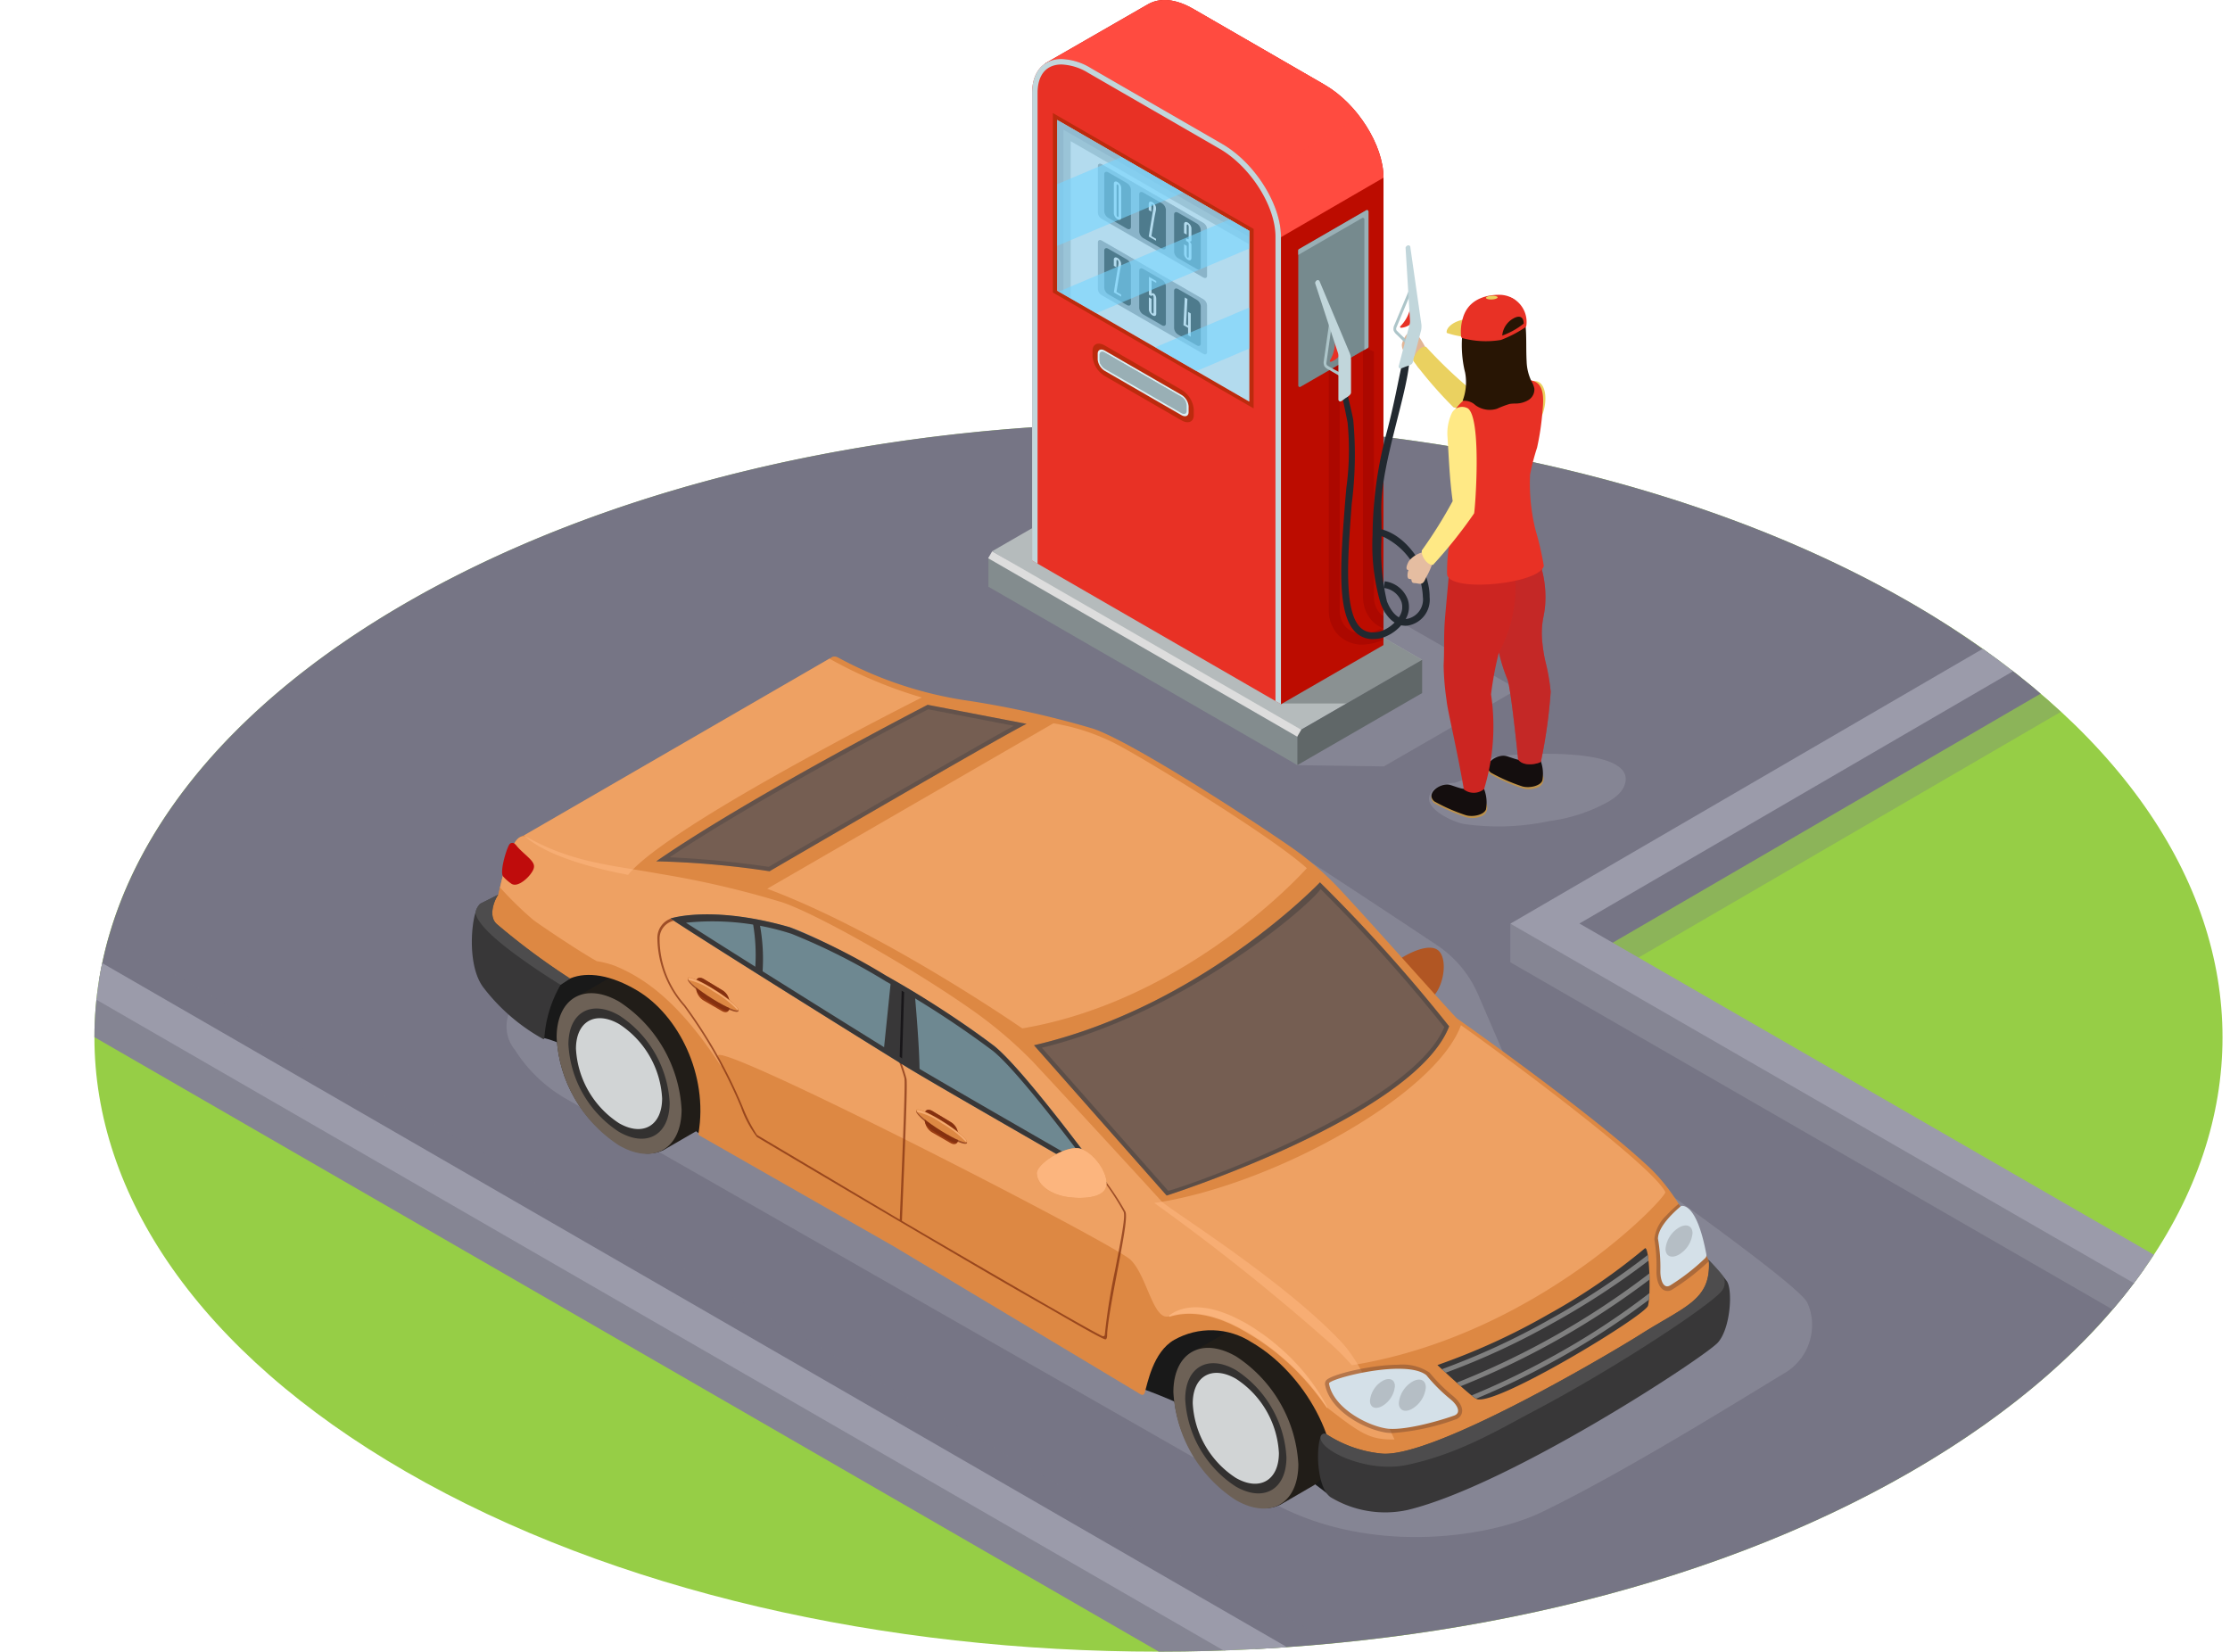 <svg id="Grupo_873853" data-name="Grupo 873853" xmlns="http://www.w3.org/2000/svg" xmlns:xlink="http://www.w3.org/1999/xlink" width="183.748" height="136.092" viewBox="0 0 183.748 136.092">
  <defs>
    <clipPath id="clip-path">
      <rect id="Rectángulo_44664" data-name="Rectángulo 44664" width="183.748" height="136.092" fill="none"/>
    </clipPath>
    <clipPath id="clip-path-2">
      <rect id="Rectángulo_44606" data-name="Rectángulo 44606" width="183.748" height="144.586" fill="none"/>
    </clipPath>
    <clipPath id="clip-path-3">
      <path id="Trazado_256334" data-name="Trazado 256334" d="M33.863,51.487c-34.239,19.768-34.239,51.82,0,71.588s89.753,19.768,123.992,0,34.241-51.82,0-71.588C140.736,41.6,118.3,36.66,95.86,36.66s-44.876,4.942-62,14.827" transform="translate(-8.184 -36.66)" fill="none"/>
    </clipPath>
    <clipPath id="clip-path-4">
      <rect id="Rectángulo_44608" data-name="Rectángulo 44608" width="111.617" height="66.09" fill="none"/>
    </clipPath>
    <clipPath id="clip-path-5">
      <rect id="Rectángulo_44610" data-name="Rectángulo 44610" width="57.953" height="56.01" fill="none"/>
    </clipPath>
    <clipPath id="clip-path-7">
      <rect id="Rectángulo_44612" data-name="Rectángulo 44612" width="40.109" height="23.105" fill="none"/>
    </clipPath>
    <clipPath id="clip-path-8">
      <rect id="Rectángulo_44613" data-name="Rectángulo 44613" width="16.203" height="6.005" fill="none"/>
    </clipPath>
    <clipPath id="clip-path-9">
      <rect id="Rectángulo_44614" data-name="Rectángulo 44614" width="11.564" height="6.251" fill="none"/>
    </clipPath>
    <clipPath id="clip-path-10">
      <rect id="Rectángulo_44616" data-name="Rectángulo 44616" width="28.018" height="21.522" fill="none"/>
    </clipPath>
    <clipPath id="clip-path-11">
      <rect id="Rectángulo_44617" data-name="Rectángulo 44617" width="26.067" height="15.29" fill="none"/>
    </clipPath>
    <clipPath id="clip-path-12">
      <rect id="Rectángulo_44618" data-name="Rectángulo 44618" width="19.281" height="11.152" fill="none"/>
    </clipPath>
    <clipPath id="clip-path-13">
      <rect id="Rectángulo_44619" data-name="Rectángulo 44619" width="15.823" height="14.705" fill="none"/>
    </clipPath>
    <clipPath id="clip-path-14">
      <rect id="Rectángulo_44620" data-name="Rectángulo 44620" width="15.823" height="14.359" fill="none"/>
    </clipPath>
    <clipPath id="clip-path-15">
      <rect id="Rectángulo_44621" data-name="Rectángulo 44621" width="8.986" height="11.622" fill="none"/>
    </clipPath>
    <clipPath id="clip-path-16">
      <rect id="Rectángulo_44622" data-name="Rectángulo 44622" width="15.823" height="23.2" fill="none"/>
    </clipPath>
    <clipPath id="clip-path-17">
      <rect id="Rectángulo_44623" data-name="Rectángulo 44623" width="15.823" height="17.632" fill="none"/>
    </clipPath>
    <clipPath id="clip-path-18">
      <rect id="Rectángulo_44624" data-name="Rectángulo 44624" width="7.11" height="4.142" fill="none"/>
    </clipPath>
    <clipPath id="clip-path-19">
      <rect id="Rectángulo_44625" data-name="Rectángulo 44625" width="4.507" height="23.214" fill="none"/>
    </clipPath>
    <clipPath id="clip-path-20">
      <rect id="Rectángulo_44626" data-name="Rectángulo 44626" width="1.69" height="23.227" fill="none"/>
    </clipPath>
    <clipPath id="clip-path-21">
      <rect id="Rectángulo_44627" data-name="Rectángulo 44627" width="5.783" height="11.518" fill="none"/>
    </clipPath>
    <clipPath id="clip-path-22">
      <rect id="Rectángulo_44628" data-name="Rectángulo 44628" width="2.697" height="9.663" fill="none"/>
    </clipPath>
    <clipPath id="clip-path-23">
      <rect id="Rectángulo_44629" data-name="Rectángulo 44629" width="107.589" height="67.298" fill="none"/>
    </clipPath>
    <clipPath id="clip-path-24">
      <rect id="Rectángulo_44630" data-name="Rectángulo 44630" width="34.207" height="25.806" fill="none"/>
    </clipPath>
    <clipPath id="clip-path-25">
      <rect id="Rectángulo_44631" data-name="Rectángulo 44631" width="30.522" height="13.712" fill="none"/>
    </clipPath>
    <clipPath id="clip-path-26">
      <path id="Trazado_256393" data-name="Trazado 256393" d="M105.993,115.519l-2.776,1.613.009,0a3.6,3.6,0,0,0-1.513,3.3,11.141,11.141,0,0,0,5.22,8.738c1.611.93,2.6.93,3.554.514l2.795-1.622a3.6,3.6,0,0,0,1.5-3.3,11.342,11.342,0,0,0-5.132-8.887,4.672,4.672,0,0,0-2.3-.7,2.667,2.667,0,0,0-1.357.348" transform="translate(-101.713 -115.171)" fill="none"/>
    </clipPath>
    <linearGradient id="linear-gradient" x1="-5.683" y1="2.039" x2="-5.626" y2="2.039" gradientUnits="objectBoundingBox">
      <stop offset="0" stop-color="#4a4239"/>
      <stop offset="1" stop-color="#211d18"/>
    </linearGradient>
    <clipPath id="clip-path-28">
      <path id="Trazado_256399" data-name="Trazado 256399" d="M52.534,84.777l-2.776,1.614.009,0a3.593,3.593,0,0,0-1.513,3.3,11.061,11.061,0,0,0,5.117,8.754c1.611.93,2.707.914,3.656.5l2.8-1.623a3.6,3.6,0,0,0,1.5-3.3,11.339,11.339,0,0,0-5.132-8.887,4.671,4.671,0,0,0-2.3-.7,2.666,2.666,0,0,0-1.356.348" transform="translate(-48.253 -84.429)" fill="none"/>
    </clipPath>
    <linearGradient id="linear-gradient-2" x1="-2.638" y1="3.663" x2="-2.581" y2="3.663" xlink:href="#linear-gradient"/>
    <clipPath id="clip-path-30">
      <path id="Trazado_256404" data-name="Trazado 256404" d="M76.883,91.583c-1.929-1.174-16.329-10.15-19.6-12.322,0,0,3.4-1.132,9.841.722,2.639.759,12.895,6.62,16.831,9.777,2.611,2.093,9.319,11.325,9.319,11.325-4.191-2.43-13.885-7.979-16.388-9.5M43.1,77.28l-.693.64a1.738,1.738,0,0,0-.466.747c-.4,1.2-1.28,4.424-.047,6.092a19.12,19.12,0,0,0,4.3,4l.614.355c-.02-.241-.031-.48-.031-.714,0-4.381,3.443-5.791,7.786-3.194,3.382,2.024,5.845,6.951,5.026,11.75a.168.168,0,0,0,.078.182c1.317.746,15.321,8.737,16.01,9.133.73.422,14.312,8.581,20.376,12.213a.2.2,0,0,0,.292-.11c.241-.753.674-3.393,2.448-4.4a6.16,6.16,0,0,1,6.368.2c4.377,2.535,7.632,8.4,6.687,12.839,0,0,.3.164.763.4a11.34,11.34,0,0,1,4.538-2.223c.449-.135.9-.3,1.354-.469,0-.018,0-.032-.009-.051-.256-1.255-1.031-.954-1.087-1.219-1.4-4.018-3.214-7.126-5.1-8.9A157.179,157.179,0,0,0,99.425,104.4,36.457,36.457,0,0,1,93.7,99.242c-2.229-2.48-5.24-5.843-6.894-7.611a25.126,25.126,0,0,0-4.065-3.505c-4.381-3.026-13.285-8.714-16.232-9.713a77.727,77.727,0,0,0-10.152-2.283A32.1,32.1,0,0,1,45.5,72.575a.677.677,0,0,0-.329-.094c-.982,0-1.561,2.626-2.069,4.8" transform="translate(-41.264 -72.481)" fill="none"/>
    </clipPath>
    <linearGradient id="linear-gradient-3" x1="-0.434" y1="1.014" x2="-0.422" y2="1.014" gradientUnits="objectBoundingBox">
      <stop offset="0" stop-color="#ffba84"/>
      <stop offset="1" stop-color="#dd8843"/>
    </linearGradient>
    <clipPath id="clip-path-32">
      <rect id="Rectángulo_44638" data-name="Rectángulo 44638" width="73.704" height="49.705" fill="none"/>
    </clipPath>
    <clipPath id="clip-path-33">
      <rect id="Rectángulo_44639" data-name="Rectángulo 44639" width="38.63" height="34.669" fill="none"/>
    </clipPath>
    <clipPath id="clip-path-34">
      <rect id="Rectángulo_44640" data-name="Rectángulo 44640" width="0.381" height="6.052" fill="none"/>
    </clipPath>
    <clipPath id="clip-path-35">
      <rect id="Rectángulo_44642" data-name="Rectángulo 44642" height="0.001" fill="none"/>
    </clipPath>
    <clipPath id="clip-path-36">
      <path id="Trazado_256411" data-name="Trazado 256411" d="M43.535,75.252h0Z" transform="translate(-43.535 -75.252)" fill="none"/>
    </clipPath>
    <linearGradient id="linear-gradient-4" x1="0.184" y1="0.5" x2="0.816" y2="0.5" gradientUnits="objectBoundingBox">
      <stop offset="0" stop-color="#7a7d8c"/>
      <stop offset="1" stop-color="#34363d"/>
    </linearGradient>
    <clipPath id="clip-path-37">
      <rect id="Rectángulo_44643" data-name="Rectángulo 44643" width="13.082" height="8.301" fill="none"/>
    </clipPath>
    <clipPath id="clip-path-38">
      <rect id="Rectángulo_44644" data-name="Rectángulo 44644" width="2.738" height="2.695" fill="none"/>
    </clipPath>
    <clipPath id="clip-path-39">
      <rect id="Rectángulo_44645" data-name="Rectángulo 44645" width="4.193" height="2.782" fill="none"/>
    </clipPath>
    <clipPath id="clip-path-40">
      <rect id="Rectángulo_44646" data-name="Rectángulo 44646" width="4.111" height="2.65" fill="none"/>
    </clipPath>
    <clipPath id="clip-path-44">
      <rect id="Rectángulo_44650" data-name="Rectángulo 44650" width="42.103" height="28.015" fill="none"/>
    </clipPath>
    <clipPath id="clip-path-45">
      <rect id="Rectángulo_44651" data-name="Rectángulo 44651" width="11.306" height="5.628" fill="none"/>
    </clipPath>
    <clipPath id="clip-path-46">
      <rect id="Rectángulo_44652" data-name="Rectángulo 44652" width="32.783" height="17.81" fill="none"/>
    </clipPath>
    <clipPath id="clip-path-47">
      <rect id="Rectángulo_44653" data-name="Rectángulo 44653" width="44.463" height="25.141" fill="none"/>
    </clipPath>
    <clipPath id="clip-path-48">
      <rect id="Rectángulo_44654" data-name="Rectángulo 44654" width="33.298" height="17.075" fill="none"/>
    </clipPath>
    <clipPath id="clip-path-49">
      <rect id="Rectángulo_44655" data-name="Rectángulo 44655" width="4.496" height="7.176" fill="none"/>
    </clipPath>
    <clipPath id="clip-path-50">
      <rect id="Rectángulo_44656" data-name="Rectángulo 44656" width="26.579" height="15.269" fill="none"/>
    </clipPath>
    <clipPath id="clip-path-51">
      <rect id="Rectángulo_44657" data-name="Rectángulo 44657" width="7.799" height="7.429" fill="none"/>
    </clipPath>
    <clipPath id="clip-path-52">
      <path id="Trazado_256440" data-name="Trazado 256440" d="M89.862,101.611c.077,1.086,1.344,1.7,2.258,1.885.877.18,3.228.311,3.468-.848.236-1.139-1.216-2.992-2.313-3.13a1.5,1.5,0,0,0-.177-.01c-1.224,0-3.288,1.368-3.236,2.1" transform="translate(-89.861 -99.508)" fill="none"/>
    </clipPath>
    <linearGradient id="linear-gradient-5" x1="-12.129" y1="8.67" x2="-11.993" y2="8.67" xlink:href="#linear-gradient-3"/>
    <clipPath id="clip-path-54">
      <rect id="Rectángulo_44660" data-name="Rectángulo 44660" width="5.752" height="4.106" fill="none"/>
    </clipPath>
    <clipPath id="clip-path-55">
      <rect id="Rectángulo_44661" data-name="Rectángulo 44661" width="1.06" height="9.949" fill="none"/>
    </clipPath>
    <clipPath id="clip-path-56">
      <rect id="Rectángulo_44662" data-name="Rectángulo 44662" width="4.272" height="16.161" fill="none"/>
    </clipPath>
  </defs>
  <g id="Grupo_872611" data-name="Grupo 872611">
    <g id="Grupo_872610" data-name="Grupo 872610" clip-path="url(#clip-path)">
      <g id="Grupo_872458" data-name="Grupo 872458">
        <g id="Grupo_872457" data-name="Grupo 872457" clip-path="url(#clip-path-2)">
          <path id="Trazado_256328" data-name="Trazado 256328" d="M157.856,51.487c-34.239-19.768-89.753-19.768-123.992,0s-34.24,51.82,0,71.588,89.753,19.769,123.992,0,34.239-51.819,0-71.588" transform="translate(-0.404 -1.809)" fill="#96ce46"/>
          <path id="Trazado_256329" data-name="Trazado 256329" d="M127.722,77.908l37.452-21.624a75.217,75.217,0,0,0-7.3-4.8c-34.24-19.769-89.753-19.769-123.992,0C18.8,60.194,10.373,71.283,8.577,82.657l51.3,29.618,44.011,25.41c19.7-1.037,38.908-5.9,53.988-14.611,8.524-4.922,14.923-10.6,19.2-16.67Z" transform="translate(-0.423 -1.809)" fill="#767585"/>
        </g>
      </g>
      <g id="Grupo_872466" data-name="Grupo 872466" transform="translate(7.78 34.851)">
        <g id="Grupo_872465" data-name="Grupo 872465" clip-path="url(#clip-path-3)">
          <g id="Grupo_872461" data-name="Grupo 872461" transform="translate(-1.744 41.465)" opacity="0.3" style="mix-blend-mode: multiply;isolation: isolate">
            <g id="Grupo_872460" data-name="Grupo 872460">
              <g id="Grupo_872459" data-name="Grupo 872459" clip-path="url(#clip-path-4)">
                <rect id="Rectángulo_44607" data-name="Rectángulo 44607" width="2.852" height="127.239" transform="translate(0 2.47) rotate(-60)" fill="#767585"/>
              </g>
            </g>
          </g>
          <path id="Trazado_256330" data-name="Trazado 256330" d="M138.939,80.843l36.309-21.131-2.128-2.049L133.878,77.548c1.711,1.058,3.385,2.181,5.061,3.295" transform="translate(-14.386 -37.696)" fill="#767585"/>
          <path id="Trazado_256331" data-name="Trazado 256331" d="M136.6,83.2l.579-.337c-1.7-1.133-3.4-2.27-5.153-3.32-.016-.01-.02-.023-.036-.032l-1.083.549v3.151l53.356,30.763,1.425-2.471Z" transform="translate(-14.239 -38.774)" fill="#858593"/>
          <rect id="Rectángulo_44609" data-name="Rectángulo 44609" width="2.852" height="127.239" transform="translate(-7.78 46.115) rotate(-60)" fill="#858593"/>
          <g id="Grupo_872464" data-name="Grupo 872464" transform="translate(118.014 18.456)" opacity="0.3" style="mix-blend-mode: multiply;isolation: isolate">
            <g id="Grupo_872463" data-name="Grupo 872463">
              <g id="Grupo_872462" data-name="Grupo 872462" clip-path="url(#clip-path-5)">
                <path id="Trazado_256332" data-name="Trazado 256332" d="M141.188,81.871l37.8-21.99L174,56.074s-34.115,19.254-41.676,23.174c.124.091,56.807,32.836,56.807,32.836l1.148-1.909Z" transform="translate(-132.323 -56.074)" fill="#767585"/>
              </g>
            </g>
          </g>
          <path id="Trazado_256333" data-name="Trazado 256333" d="M136.6,78.774l37.8-21.99-1.434-2.465L130.911,78.786l53.356,30.763,1.424-2.471Z" transform="translate(-14.239 -37.531)" fill="#9b9baa"/>
          <rect id="Rectángulo_44611" data-name="Rectángulo 44611" width="2.852" height="127.239" transform="translate(-7.78 42.936) rotate(-60)" fill="#9b9baa"/>
        </g>
      </g>
      <g id="Grupo_872525" data-name="Grupo 872525">
        <g id="Grupo_872524" data-name="Grupo 872524" clip-path="url(#clip-path-2)">
          <g id="Grupo_872469" data-name="Grupo 872469" transform="translate(84.931 40.044)" opacity="0.6" style="mix-blend-mode: multiply;isolation: isolate">
            <g id="Grupo_872468" data-name="Grupo 872468">
              <g id="Grupo_872467" data-name="Grupo 872467" clip-path="url(#clip-path-7)">
                <path id="Trazado_256335" data-name="Trazado 256335" d="M100.265,42.122l29.183,16.746-11.013,6.359-7.117-.1L89.58,50.646l-.241-2.216Z" transform="translate(-89.339 -42.122)" fill="#90909e"/>
              </g>
            </g>
          </g>
          <g id="Grupo_872472" data-name="Grupo 872472" transform="translate(117.746 62.112)" opacity="0.6" style="mix-blend-mode: multiply;isolation: isolate">
            <g id="Grupo_872471" data-name="Grupo 872471">
              <g id="Grupo_872470" data-name="Grupo 872470" clip-path="url(#clip-path-8)">
                <path id="Trazado_256336" data-name="Trazado 256336" d="M127.749,66.785a5,5,0,0,1-1.774.939,3.4,3.4,0,0,0-1.674.5c-1.551,1.315,1.384,2.7,2.418,2.891a20.072,20.072,0,0,0,7.029-.233A13.7,13.7,0,0,0,137.6,69.8c.94-.44,2.246-1.031,2.444-2.154.555-3.138-10.086-2.231-10.749-2.064-.516.13-1.129.915-1.541,1.2" transform="translate(-123.857 -65.336)" fill="#90909e"/>
              </g>
            </g>
          </g>
          <path id="Trazado_256337" data-name="Trazado 256337" d="M111.138,65.432l-25.466-14.7V48.384l25.466,12.955Z" transform="translate(-4.227 -2.387)" fill="#838c8e"/>
          <path id="Trazado_256338" data-name="Trazado 256338" d="M95.959,41.727l25.466,14.7-10.278,5.934L99.532,55.658,86,47.477Z" transform="translate(-4.243 -2.059)" fill="#b5bbbc"/>
          <g id="Grupo_872475" data-name="Grupo 872475" transform="translate(105.618 51.714)" opacity="0.5" style="mix-blend-mode: multiply;isolation: isolate">
            <g id="Grupo_872474" data-name="Grupo 872474">
              <g id="Grupo_872473" data-name="Grupo 872473" clip-path="url(#clip-path-9)">
                <path id="Trazado_256339" data-name="Trazado 256339" d="M122.664,57.055l-3.581-2.068-1.9-.589L111.1,60.649h5.341Z" transform="translate(-111.1 -54.397)" fill="#606768"/>
              </g>
            </g>
          </g>
          <path id="Trazado_256340" data-name="Trazado 256340" d="M112.451,65.862v-2.74l10.278-5.934v2.74Z" transform="translate(-5.548 -2.821)" fill="#606768"/>
          <rect id="Rectángulo_44615" data-name="Rectángulo 44615" width="0.658" height="29.406" transform="matrix(0.5, -0.866, 0.866, 0.5, 81.424, 45.997)" fill="#ddd"/>
          <path id="Trazado_256341" data-name="Trazado 256341" d="M118.461,14.631c0-2.675-2.168-6.1-4.845-7.64L102.8.746c-1.5-.869-2.762-.951-3.738-.4-.6.341-6.59,3.788-8.373,4.815-.31.178-.269.462-.2.812l7.463,35.343,12.053,6.959v9.757l8.449-4.878h0Z" transform="translate(-4.462 0)" fill="#bc0c00"/>
          <g id="Grupo_872478" data-name="Grupo 872478" transform="translate(85.981)" style="mix-blend-mode: screen;isolation: isolate">
            <g id="Grupo_872477" data-name="Grupo 872477">
              <g id="Grupo_872476" data-name="Grupo 872476" clip-path="url(#clip-path-10)">
                <path id="Trazado_256342" data-name="Trazado 256342" d="M118.461,14.631c0-2.675-2.168-6.1-4.845-7.64L102.8.746c-1.5-.869-2.762-.951-3.738-.4-.6.341-6.59,3.788-8.373,4.815-.31.178-.269.462-.2.812l1.5,7.1,14.62,8.442,11.845-6.869Z" transform="translate(-90.443 0)" fill="#ff4b40"/>
              </g>
            </g>
          </g>
          <g id="Grupo_872481" data-name="Grupo 872481" transform="translate(85.996 0.002)" opacity="0.6" style="mix-blend-mode: screen;isolation: isolate">
            <g id="Grupo_872480" data-name="Grupo 872480">
              <g id="Grupo_872479" data-name="Grupo 872479" clip-path="url(#clip-path-11)">
                <path id="Trazado_256343" data-name="Trazado 256343" d="M90.476,5.874l16.313,9.418,9.737-5.646a10.02,10.02,0,0,0-2.908-2.656L102.8.746A4.819,4.819,0,0,0,100.415,0L90.46,5.775c0,.032.01.065.016.1" transform="translate(-90.46 -0.002)" fill="#ff4b40"/>
              </g>
            </g>
          </g>
          <g id="Grupo_872484" data-name="Grupo 872484" transform="translate(89.806 0.707)" style="mix-blend-mode: screen;isolation: isolate">
            <g id="Grupo_872483" data-name="Grupo 872483">
              <g id="Grupo_872482" data-name="Grupo 872482" clip-path="url(#clip-path-12)">
                <path id="Trazado_256344" data-name="Trazado 256344" d="M105.281,11.9l8.466-4.909L103,.783l-.069-.039L94.466,5.652Z" transform="translate(-94.466 -0.744)" fill="#ff4b40"/>
              </g>
            </g>
          </g>
          <path id="Trazado_256345" data-name="Trazado 256345" d="M109.963,58.276,89.46,46.438V7.911c0-2.675,2.168-3.592,4.845-2.047l10.815,6.244c2.675,1.544,4.844,4.965,4.844,7.64Z" transform="translate(-4.414 -0.252)" fill="#e83125"/>
          <path id="Trazado_256346" data-name="Trazado 256346" d="M105.118,12.108,94.3,5.864a4.947,4.947,0,0,0-2.418-.75c-1.45,0-2.425,1-2.425,2.8V46.439l.451.26V7.912c0-1.492.72-2.347,1.975-2.347a4.544,4.544,0,0,1,2.193.689L104.893,12.5c2.547,1.47,4.618,4.723,4.618,7.25V58.017l.451.26V19.749c0-2.675-2.168-6.1-4.844-7.64" transform="translate(-4.414 -0.252)" fill="#c1d6db"/>
          <path id="Trazado_256347" data-name="Trazado 256347" d="M91.257,24.586V9.8l16.542,9.55V34.136Z" transform="translate(-4.502 -0.484)" fill="#bc2a0d"/>
          <path id="Trazado_256348" data-name="Trazado 256348" d="M107.458,33.6,91.635,24.464V10.4l15.823,9.135Z" transform="translate(-4.521 -0.513)" fill="#dce0e2"/>
          <path id="Trazado_256349" data-name="Trazado 256349" d="M103.832,23.557,95.489,18.74a.673.673,0,0,1-.324-.511V14.381c0-.179.145-.24.324-.137l8.343,4.817a.672.672,0,0,1,.323.511V23.42c0,.179-.145.24-.323.137" transform="translate(-4.695 -0.7)" fill="#979fa5"/>
          <path id="Trazado_256350" data-name="Trazado 256350" d="M97.57,19.571l-1.52-.877a.7.7,0,0,1-.339-.536V15.086c0-.187.152-.252.339-.144l1.52.877a.7.7,0,0,1,.339.535v3.073c0,.187-.152.252-.339.144" transform="translate(-4.722 -0.735)" fill="#343f41"/>
          <path id="Trazado_256351" data-name="Trazado 256351" d="M100.6,21.319l-1.52-.877a.7.7,0,0,1-.339-.536V16.834c0-.187.152-.252.339-.144l1.52.877a.7.7,0,0,1,.339.535v3.073c0,.187-.152.252-.339.144" transform="translate(-4.872 -0.821)" fill="#343f41"/>
          <path id="Trazado_256352" data-name="Trazado 256352" d="M103.624,23.067l-1.52-.877a.7.7,0,0,1-.339-.536V18.582c0-.188.152-.252.339-.144l1.52.877a.7.7,0,0,1,.339.535v3.073c0,.187-.152.252-.339.144" transform="translate(-5.021 -0.907)" fill="#343f41"/>
          <path id="Trazado_256353" data-name="Trazado 256353" d="M103.832,30.176l-8.343-4.817a.673.673,0,0,1-.324-.511V21c0-.179.145-.24.324-.137l8.343,4.817a.672.672,0,0,1,.323.511v3.848c0,.179-.145.24-.323.137" transform="translate(-4.695 -1.027)" fill="#979fa5"/>
          <path id="Trazado_256354" data-name="Trazado 256354" d="M97.57,26.191l-1.52-.877a.7.7,0,0,1-.339-.535V21.706c0-.187.152-.252.339-.144l1.52.877a.7.7,0,0,1,.339.535v3.073c0,.187-.152.252-.339.144" transform="translate(-4.722 -1.061)" fill="#343f41"/>
          <path id="Trazado_256355" data-name="Trazado 256355" d="M100.6,27.939l-1.52-.877a.7.7,0,0,1-.339-.535V23.454c0-.187.152-.252.339-.144l1.52.877a.7.7,0,0,1,.339.535V27.8c0,.187-.152.252-.339.144" transform="translate(-4.872 -1.147)" fill="#343f41"/>
          <path id="Trazado_256356" data-name="Trazado 256356" d="M103.624,29.687l-1.52-.877a.7.7,0,0,1-.339-.536V25.2c0-.187.152-.252.339-.144l1.52.877a.7.7,0,0,1,.339.535v3.073c0,.187-.152.252-.339.144" transform="translate(-5.021 -1.234)" fill="#343f41"/>
          <g id="Grupo_872487" data-name="Grupo 872487" transform="translate(87.114 9.885)" opacity="0.6" style="mix-blend-mode: multiply;isolation: isolate">
            <g id="Grupo_872486" data-name="Grupo 872486">
              <g id="Grupo_872485" data-name="Grupo 872485" clip-path="url(#clip-path-13)">
                <path id="Trazado_256357" data-name="Trazado 256357" d="M92.744,12.147l14.714,8.5V19.534L91.635,10.4V24.463l1.108.64Z" transform="translate(-91.635 -10.398)" fill="#979fa5"/>
              </g>
            </g>
          </g>
          <g id="Grupo_872490" data-name="Grupo 872490" transform="translate(87.114 9.885)" opacity="0.6" style="mix-blend-mode: multiply;isolation: isolate">
            <g id="Grupo_872489" data-name="Grupo 872489">
              <g id="Grupo_872488" data-name="Grupo 872488" clip-path="url(#clip-path-14)">
                <path id="Trazado_256358" data-name="Trazado 256358" d="M92.145,11.2l15.313,8.841v-.51L91.635,10.4V24.463l.51.294Z" transform="translate(-91.635 -10.398)" fill="#979fa5"/>
              </g>
            </g>
          </g>
          <g id="Grupo_872493" data-name="Grupo 872493" transform="translate(90.47 13.494)" opacity="0.6" style="mix-blend-mode: multiply;isolation: isolate">
            <g id="Grupo_872492" data-name="Grupo 872492">
              <g id="Grupo_872491" data-name="Grupo 872491" clip-path="url(#clip-path-15)">
                <path id="Trazado_256359" data-name="Trazado 256359" d="M95.166,18.23V14.38c0-.178.144-.24.323-.136l8.344,4.817a.691.691,0,0,1,.318.461.661.661,0,0,0-.1-.075L95.709,14.63c-.179-.1-.323-.042-.323.137v3.848a.437.437,0,0,0,0,.049.647.647,0,0,1-.224-.435m.22,6.679V21.061c0-.179.144-.24.323-.137l8.344,4.817a.654.654,0,0,1,.1.074.689.689,0,0,0-.318-.46l-8.344-4.817c-.179-.1-.323-.043-.323.136v3.848a.647.647,0,0,0,.224.436.459.459,0,0,1,0-.049" transform="translate(-95.166 -14.194)" fill="#979fa5"/>
              </g>
            </g>
          </g>
          <path id="Trazado_256360" data-name="Trazado 256360" d="M97.152,18.685a.271.271,0,0,1-.026.129.132.132,0,0,1-.068.063.163.163,0,0,1-.1.006.339.339,0,0,1-.11-.043.56.56,0,0,1-.11-.085.647.647,0,0,1-.1-.117.616.616,0,0,1-.068-.143.486.486,0,0,1-.026-.158V15.932a.271.271,0,0,1,.026-.129.128.128,0,0,1,.068-.063.165.165,0,0,1,.1-.006.356.356,0,0,1,.11.043.621.621,0,0,1,.11.085.685.685,0,0,1,.1.117.629.629,0,0,1,.068.142.5.5,0,0,1,.026.159Zm-.219-2.54a.216.216,0,0,0-.026-.107.164.164,0,0,0-.056-.064.052.052,0,0,0-.057,0c-.017.011-.026.037-.026.078v2.422a.216.216,0,0,0,.026.107.158.158,0,0,0,.057.064.05.05,0,0,0,.056,0c.017-.011.026-.037.026-.078Z" transform="translate(-4.764 -0.776)" fill="#dce0e2"/>
          <path id="Trazado_256361" data-name="Trazado 256361" d="M99.568,17.674a.221.221,0,0,1,.045-.157.143.143,0,0,1,.11-.045.307.307,0,0,1,.145.048.588.588,0,0,1,.145.12.68.68,0,0,1,.111.174.5.5,0,0,1,.045.207c0,.034,0,.061,0,.08s0,.039-.006.06-.009.048-.016.08l-.029.14c-.012.061-.029.14-.048.237s-.041.223-.067.376-.057.337-.093.554-.077.472-.124.769l.383.222V20.7l-.6-.347q.073-.472.13-.82t.1-.6l.068-.418c.018-.11.033-.2.045-.271s.02-.124.026-.161.009-.067.012-.088a.413.413,0,0,0,0-.05V17.9a.335.335,0,0,0-.026-.139.158.158,0,0,0-.057-.073.043.043,0,0,0-.056.009.16.16,0,0,0-.026.108v.492l-.219-.126Z" transform="translate(-4.913 -0.862)" fill="#dce0e2"/>
          <path id="Trazado_256362" data-name="Trazado 256362" d="M102.629,19.441a.267.267,0,0,1,.026-.128.134.134,0,0,1,.068-.064.182.182,0,0,1,.1-.006.367.367,0,0,1,.109.043.559.559,0,0,1,.11.085.647.647,0,0,1,.1.117.617.617,0,0,1,.068.143.49.49,0,0,1,.026.158v.93a.466.466,0,0,1,0,.048.1.1,0,0,1-.018.049.09.09,0,0,1-.048.031.2.2,0,0,1-.1,0,.646.646,0,0,1,.1.1.5.5,0,0,1,.048.088.256.256,0,0,1,.018.07c0,.02,0,.037,0,.05v1.04a.27.27,0,0,1-.026.128.128.128,0,0,1-.068.063.173.173,0,0,1-.1.007.386.386,0,0,1-.11-.044.577.577,0,0,1-.109-.084.689.689,0,0,1-.1-.118.629.629,0,0,1-.068-.142.5.5,0,0,1-.026-.159v-.765l.219.126v.765a.327.327,0,0,0,.026.138.168.168,0,0,0,.056.074.044.044,0,0,0,.057-.009.163.163,0,0,0,.026-.108V21.029A.24.24,0,0,0,103,20.96a.167.167,0,0,0-.025-.047.157.157,0,0,0-.035-.031l-.04-.026-.109-.063v-.219l.109.063.04.022a.074.074,0,0,0,.035.008.03.03,0,0,0,.025-.019.136.136,0,0,0,.009-.058v-.929a.333.333,0,0,0-.026-.138.158.158,0,0,0-.057-.073.043.043,0,0,0-.056.009.16.16,0,0,0-.026.108v.711l-.219-.126Z" transform="translate(-5.064 -0.949)" fill="#dce0e2"/>
          <path id="Trazado_256363" data-name="Trazado 256363" d="M96.54,22.511a.226.226,0,0,1,.045-.157.144.144,0,0,1,.111-.045.307.307,0,0,1,.145.048.555.555,0,0,1,.145.12.68.68,0,0,1,.111.174.5.5,0,0,1,.045.207c0,.034,0,.061,0,.08s0,.039-.006.06-.009.048-.016.08l-.029.14c-.012.061-.029.14-.048.237s-.041.223-.067.376-.057.337-.092.554-.078.472-.125.769l.383.222v.164l-.6-.347q.073-.472.13-.82t.1-.6l.068-.418c.018-.11.033-.2.045-.271s.02-.124.026-.161.01-.067.012-.088a.412.412,0,0,0,0-.05v-.05a.334.334,0,0,0-.026-.138.158.158,0,0,0-.057-.073.043.043,0,0,0-.056.009.16.16,0,0,0-.026.108v.492L96.54,23Z" transform="translate(-4.763 -1.101)" fill="#dce0e2"/>
          <path id="Trazado_256364" data-name="Trazado 256364" d="M99.968,25.685a.216.216,0,0,0-.026-.107.171.171,0,0,0-.056-.064.052.052,0,0,0-.057,0q-.026.016-.026.08l-.219-.126V23.99l.6.348V24.5l-.383-.221v1.092a.117.117,0,0,1,.082-.029.209.209,0,0,1,.1.03.286.286,0,0,1,.074.061.431.431,0,0,1,.067.1.581.581,0,0,1,.046.126.674.674,0,0,1,.017.158v1.2a.27.27,0,0,1-.026.128.134.134,0,0,1-.068.064.179.179,0,0,1-.1.006.365.365,0,0,1-.11-.044.582.582,0,0,1-.11-.084.654.654,0,0,1-.1-.118.61.61,0,0,1-.068-.142.492.492,0,0,1-.026-.159v-.984l.219.126V26.8a.327.327,0,0,0,.026.138.157.157,0,0,0,.057.074A.043.043,0,0,0,99.942,27a.165.165,0,0,0,.026-.109Z" transform="translate(-4.913 -1.184)" fill="#dce0e2"/>
          <path id="Trazado_256365" data-name="Trazado 256365" d="M103.177,27.1v1.919l-.219-.126v-.607l-.383-.221.109-2.283.219.126L102.794,28l.164.1V26.976Z" transform="translate(-5.061 -1.272)" fill="#dce0e2"/>
          <g id="Grupo_872496" data-name="Grupo 872496" transform="translate(87.114 9.885)" opacity="0.4">
            <g id="Grupo_872495" data-name="Grupo 872495">
              <g id="Grupo_872494" data-name="Grupo 872494" clip-path="url(#clip-path-16)">
                <path id="Trazado_256366" data-name="Trazado 256366" d="M107.458,33.6,91.635,24.464V10.4l15.823,9.135Z" transform="translate(-91.635 -10.398)" fill="#76d5ff"/>
              </g>
            </g>
          </g>
          <g id="Grupo_872499" data-name="Grupo 872499" transform="translate(87.114 12.94)" opacity="0.6" style="mix-blend-mode: screen;isolation: isolate">
            <g id="Grupo_872498" data-name="Grupo 872498">
              <g id="Grupo_872497" data-name="Grupo 872497" clip-path="url(#clip-path-17)">
                <path id="Trazado_256367" data-name="Trazado 256367" d="M102.006,16.545,91.635,20.928v-5.08l5.291-2.236ZM94.854,26.48l12.6-5.328v-1.46l-1.629-.941L91.764,24.7Zm8.252,4.764q2.179-.921,4.352-1.852V26.014l-7.742,3.273Z" transform="translate(-91.635 -13.612)" fill="#76d5ff"/>
              </g>
            </g>
          </g>
          <path id="Trazado_256368" data-name="Trazado 256368" d="M95.713,32.458a2.112,2.112,0,0,1-1.017-1.6v-.486c0-.56.456-.755,1.017-.43l6.306,3.64a2.114,2.114,0,0,1,1.017,1.606v.485c0,.56-.456.754-1.017.429Z" transform="translate(-4.672 -1.469)" fill="#bc2a0d"/>
          <path id="Trazado_256369" data-name="Trazado 256369" d="M95.735,32.06a1.233,1.233,0,0,1-.593-.935v-.485c0-.327.266-.439.593-.25l6.306,3.64a1.231,1.231,0,0,1,.592.935v.485c0,.327-.265.439-.592.25Z" transform="translate(-4.694 -1.495)" fill="#dceff4"/>
          <path id="Trazado_256370" data-name="Trazado 256370" d="M102.048,35.548l-6.306-3.64a.9.9,0,0,1-.431-.681v-.485c0-.238.193-.319.431-.183l6.306,3.641a.893.893,0,0,1,.432.68v.485c0,.239-.193.32-.432.183" transform="translate(-4.703 -1.504)" fill="#99afb5"/>
          <g id="Grupo_872502" data-name="Grupo 872502" transform="translate(90.61 28.989)" style="mix-blend-mode: multiply;isolation: isolate">
            <g id="Grupo_872501" data-name="Grupo 872501">
              <g id="Grupo_872500" data-name="Grupo 872500" clip-path="url(#clip-path-18)">
                <path id="Trazado_256371" data-name="Trazado 256371" d="M95.4,31.475V31c0-.233.188-.312.42-.178l6.6,3.81a.947.947,0,0,0-.374-.434l-6.306-3.64c-.238-.138-.431-.056-.431.182v.486a.7.7,0,0,0,.1.324.431.431,0,0,1-.008-.077" transform="translate(-95.312 -30.493)" fill="#99afb5"/>
              </g>
            </g>
          </g>
          <g id="Grupo_872505" data-name="Grupo 872505" transform="translate(109.491 29.901)" opacity="0.5" style="mix-blend-mode: multiply;isolation: isolate">
            <g id="Grupo_872504" data-name="Grupo 872504">
              <g id="Grupo_872503" data-name="Grupo 872503" clip-path="url(#clip-path-19)">
                <path id="Trazado_256372" data-name="Trazado 256372" d="M119.681,53.76l-.2-.408c-1.873.909-2.764.048-2.993-.238a2.019,2.019,0,0,1-.415-1.263v-20.4h-.9v20.4a2.926,2.926,0,0,0,.613,1.827,2.716,2.716,0,0,0,2.146.989,4.324,4.324,0,0,0,1.748-.414Z" transform="translate(-115.174 -31.453)" fill="#9b0400"/>
              </g>
            </g>
          </g>
          <g id="Grupo_872508" data-name="Grupo 872508" transform="translate(112.308 28.561)" opacity="0.5" style="mix-blend-mode: multiply;isolation: isolate">
            <g id="Grupo_872507" data-name="Grupo 872507">
              <g id="Grupo_872506" data-name="Grupo 872506" clip-path="url(#clip-path-20)">
                <path id="Trazado_256373" data-name="Trazado 256373" d="M119.454,51.919a2.02,2.02,0,0,1-.415-1.264V30.465l-.9-.422V50.654a2.922,2.922,0,0,0,.613,1.827,2.669,2.669,0,0,0,1.077.788V52.253a1.651,1.651,0,0,1-.374-.335" transform="translate(-118.137 -30.043)" fill="#9b0400"/>
              </g>
            </g>
          </g>
          <path id="Trazado_256374" data-name="Trazado 256374" d="M118.25,29.569l-5.539,3.2a.121.121,0,0,1-.183-.106V21.531a.123.123,0,0,1,.061-.106l5.54-3.2a.121.121,0,0,1,.183.106v11.13a.121.121,0,0,1-.061.106" transform="translate(-5.552 -0.898)" fill="#768a8e"/>
          <g id="Grupo_872511" data-name="Grupo 872511" transform="translate(106.976 17.313)" style="mix-blend-mode: multiply;isolation: isolate">
            <g id="Grupo_872510" data-name="Grupo 872510">
              <g id="Grupo_872509" data-name="Grupo 872509" clip-path="url(#clip-path-21)">
                <path id="Trazado_256375" data-name="Trazado 256375" d="M118.128,18.227l-5.54,3.2a.123.123,0,0,0-.061.106V21.9l5.263-3.038a.122.122,0,0,1,.183.106V29.729l.277-.161a.121.121,0,0,0,.061-.106V18.333a.122.122,0,0,0-.183-.106" transform="translate(-112.528 -18.211)" fill="#99afb5"/>
              </g>
            </g>
          </g>
          <path id="Trazado_256376" data-name="Trazado 256376" d="M121.639,53.115c-.82,0-1.571-.685-2.009-1.831a17.148,17.148,0,0,1-.664-5.647,33.507,33.507,0,0,1,1.178-8.5c.588-2.225.939-4.194,1.185-5.291l.648-.269c-.3,2.808-2.162,7.968-2.283,11.432-.025.692.016,1.37.012,2.028v.13l.124.037c2.225.665,3.861,3.478,3.838,5.549a2.156,2.156,0,0,1-1.759,2.343,1.457,1.457,0,0,1-.271.024m-1.933-7.129a18.049,18.049,0,0,0,.442,5.1c.353.922.912,1.473,1.5,1.473a.811.811,0,0,0,.165-.015,1.621,1.621,0,0,0,1.3-1.8,5.745,5.745,0,0,0-3.17-4.919l-.238-.094Z" transform="translate(-5.87 -1.558)" fill="#222930"/>
          <path id="Trazado_256377" data-name="Trazado 256377" d="M118.863,54.34a1.981,1.981,0,0,1-1.331-.474c-1.671-1.438-1.347-5.744-1-10.3.043-.573.093-1.142.142-1.7a22.837,22.837,0,0,0,.1-5.365c-.115-.607-.249-1.239-.357-1.748-.05-.235-.094-.443-.129-.61l.47-.087c.057.415.36,1.513.487,2.252a31.53,31.53,0,0,1-.13,6.887l-.03.411c-.3,4.025-.648,8.586.811,9.841a1.446,1.446,0,0,0,.973.341,2.544,2.544,0,0,0,.561-.069,2.952,2.952,0,0,0,1.634-1.276,1.408,1.408,0,0,0,.153-1.161,1.761,1.761,0,0,0-1.458-1.154l.075-.55a2.326,2.326,0,0,1,1.912,1.535,1.963,1.963,0,0,1-.2,1.6,3.483,3.483,0,0,1-1.992,1.543,3.123,3.123,0,0,1-.691.083" transform="translate(-5.736 -1.68)" fill="#222930"/>
          <path id="Trazado_256378" data-name="Trazado 256378" d="M115,31.473a.3.3,0,0,1-.047-.183l.446-3.133L115.185,28l-.447,3.133a.713.713,0,0,0,.056.431.9.9,0,0,0,.356.279l1.143.66.011-.3s-1.264-.664-1.3-.729" transform="translate(-5.661 -1.382)" fill="#adc5c9"/>
          <path id="Trazado_256379" data-name="Trazado 256379" d="M116.142,30.1a1.087,1.087,0,0,0-.227-.5c-.049-.062-.184-.222-.242-.218a2.988,2.988,0,0,1-.406,1.782c-.025.033.034.114.075.1a1.441,1.441,0,0,0,.83-.7c.053-.152,0-.26-.029-.466" transform="translate(-5.687 -1.45)" fill="#e83125"/>
          <path id="Trazado_256380" data-name="Trazado 256380" d="M114.006,24.585l1.858,5.681a.826.826,0,0,1,.041.259v3.591a.162.162,0,0,0,.257.13l.662-.487a.3.3,0,0,0,.123-.244V30.857a1.5,1.5,0,0,0-.116-.58l-2.481-5.912c-.083-.2-.433,0-.342.221" transform="translate(-5.624 -1.198)" fill="#c1d6db"/>
          <g id="Grupo_872514" data-name="Grupo 872514" transform="translate(108.47 23.091)" style="mix-blend-mode: screen;isolation: isolate">
            <g id="Grupo_872513" data-name="Grupo 872513">
              <g id="Grupo_872512" data-name="Grupo 872512" clip-path="url(#clip-path-22)">
                <path id="Trazado_256381" data-name="Trazado 256381" d="M114.2,24.289a.255.255,0,0,0-.1.045l2.432,6.208a.5.5,0,0,1,.035.182v3.229l.229-.169v-3.06a.709.709,0,0,0-.051-.266Z" transform="translate(-114.099 -24.289)" fill="#c1d6db"/>
              </g>
            </g>
          </g>
          <g id="Grupo_872517" data-name="Grupo 872517" transform="translate(41.74 59.346)" opacity="0.6" style="mix-blend-mode: multiply;isolation: isolate">
            <g id="Grupo_872516" data-name="Grupo 872516">
              <g id="Grupo_872515" data-name="Grupo 872515" clip-path="url(#clip-path-23)">
                <path id="Trazado_256382" data-name="Trazado 256382" d="M76.17,62.426c-4.618,2.667-15.04,13.653-19.659,16.32-3.405,1.967-8.652,3.732-11.419,6.5a3.037,3.037,0,0,0-.492,4.343,12.075,12.075,0,0,0,4.173,4.007l58.642,33.514c7.881,4.1,17.452,2.665,21.817.551,6.76-3.273,15.951-9.008,19.966-11.435a4.594,4.594,0,0,0,2.01-5.525c-.045-.113-.091-.219-.14-.315-.744-1.467-13.882-10.874-23.788-17.643.106.216-1.985-4.624-3.326-7.727a9.291,9.291,0,0,0-3.379-4.051c-5.323-3.551-18.652-12.37-26.243-16.754-4.017-2.32-14.139.529-18.16-1.783" transform="translate(-43.907 -62.426)" fill="#90909e"/>
              </g>
            </g>
          </g>
          <path id="Trazado_256383" data-name="Trazado 256383" d="M121.069,83.211c.717-.533,2.794-1.647,3.5-.7.693.933.162,3.226-.775,3.813a2.818,2.818,0,0,1-3.616-1.243c-.435-1,.141-1.316.89-1.873" transform="translate(-5.922 -4.053)" fill="#b15623"/>
          <path id="Trazado_256384" data-name="Trazado 256384" d="M43.2,76.513a55.45,55.45,0,0,1,13.865,7.013c15.755,11.089,38.994,29.267,40.311,28.9,1.295-1.874,5.368-1.446,8.49.357,4.1,2.368,6.679,8.218,6.217,12.6a11.189,11.189,0,0,0,1.339.743,12.736,12.736,0,0,1,3.825-1.694c2.977-.893,6.041-2.721,8.908-3.977,4.433-1.943,15.318-7.07,18.171-10.954v0a9.635,9.635,0,0,0-1.242-2.471c-1.687-3.726-3.178-6.265-5.061-8.037-3.973-3.736-12.387-9.838-15.816-12.249-.207-.122-6.891-7.68-9.693-10.673a25.18,25.18,0,0,0-4.065-3.506c-4.381-3.025-13.285-8.713-16.232-9.712a77.749,77.749,0,0,0-10.151-2.283A32.094,32.094,0,0,1,71.21,57a.619.619,0,0,0-.47-.076L45.382,71.6c-.138.08-.3.124-.432.207-.8.488-1.3,2.774-1.753,4.7m14.179,1.98,9.841.721c2.639.76,12.894,6.621,16.831,9.778,2.611,2.093,9.318,11.325,9.318,11.325-4.19-2.429-13.885-7.979-16.388-9.5-1.928-1.173-16.328-10.15-19.6-12.322" transform="translate(-2.131 -2.808)" fill="#dd8843"/>
          <path id="Trazado_256385" data-name="Trazado 256385" d="M76.9,93.513c1.477.9,5.993,3.693,8.7,5.254,1.634.943,2.8,2.274,4.409,3.2,1.444.832,3.553-1.012,4.733-.33l.081.047c-2.264-3.034-6.985-9.22-9.088-10.906A89.941,89.941,0,0,0,75.757,84.3h0a58.763,58.763,0,0,0-8.832-4.454,23.968,23.968,0,0,0-9.86-1.034c3.657,2.354,1.859,2.96,6.553,6.553,2.169,1.66,12.718,7.807,13.286,8.153" transform="translate(-2.815 -3.881)" fill="#6e8891"/>
          <path id="Trazado_256386" data-name="Trazado 256386" d="M114.68,119.823s3.113,6.518-.1,9.04c-9.359-7.452-17.426-9.557-17.426-9.557l-.549-1.966,3.173-7.084Z" transform="translate(-4.766 -5.44)" fill="#191919"/>
          <path id="Trazado_256387" data-name="Trazado 256387" d="M62.167,89.468s1.039,5.479-2.174,8c-9.359-7.452-12.986-8-12.986-8l-1.739-3.452,2-6.118Z" transform="translate(-2.233 -3.942)" fill="#191919"/>
          <path id="Trazado_256388" data-name="Trazado 256388" d="M100.554,102.284s20.4-6.511,23.275-13.939a131.583,131.583,0,0,0-10.645-11.867S103.452,86.7,89.622,89.9Z" transform="translate(-4.422 -3.773)" fill="#755e52"/>
          <g id="Grupo_872520" data-name="Grupo 872520" transform="translate(85.201 72.704)" opacity="0.4">
            <g id="Grupo_872519" data-name="Grupo 872519">
              <g id="Grupo_872518" data-name="Grupo 872518" clip-path="url(#clip-path-24)">
                <path id="Trazado_256389" data-name="Trazado 256389" d="M89.623,89.9l10.932,12.381s20.4-6.511,23.275-13.939a131.774,131.774,0,0,0-10.645-11.867S103.453,86.7,89.623,89.9m.648.206c11.7-2.845,21.917-11.571,22.967-13.073a134.571,134.571,0,0,1,9.59,10.628c.217.273.409.514.6.744-2.757,6.578-21.011,13.072-22.748,13.487Z" transform="translate(-89.623 -76.477)" fill="#383738"/>
              </g>
            </g>
          </g>
          <path id="Trazado_256390" data-name="Trazado 256390" d="M79.243,61.087s-14.579,7.506-22.369,12.9a72.95,72.95,0,0,1,9.34.816S85.494,63.563,87.395,62.657Z" transform="translate(-2.806 -3.014)" fill="#755e52"/>
          <g id="Grupo_872523" data-name="Grupo 872523" transform="translate(54.067 58.073)" opacity="0.3">
            <g id="Grupo_872522" data-name="Grupo 872522">
              <g id="Grupo_872521" data-name="Grupo 872521" clip-path="url(#clip-path-25)">
                <path id="Trazado_256391" data-name="Trazado 256391" d="M56.873,73.984l.288,0a75.257,75.257,0,0,1,9.052.818s19.28-11.236,21.182-12.142l-8.153-1.57s-14.578,7.506-22.369,12.9m1.118-.339c6.992-4.708,20.329-11.724,21.3-12.192l7.056,1.359c-3.379,1.835-18.981,10.907-20.2,11.623a81.023,81.023,0,0,0-8.152-.79" transform="translate(-56.873 -61.087)" fill="#383738"/>
              </g>
            </g>
          </g>
          <path id="Trazado_256392" data-name="Trazado 256392" d="M110.941,130.436l.019-.009c-.05.027-.039.02-.019.009" transform="translate(-5.473 -6.435)" fill="#3a594c"/>
        </g>
      </g>
      <g id="Grupo_872527" data-name="Grupo 872527" transform="translate(96.695 109.489)">
        <g id="Grupo_872526" data-name="Grupo 872526" clip-path="url(#clip-path-26)">
          <rect id="Rectángulo_44633" data-name="Rectángulo 44633" width="16.697" height="17.956" transform="matrix(0.961, -0.276, 0.276, 0.961, -3.962, 1.133)" fill="url(#linear-gradient)"/>
        </g>
      </g>
      <g id="Grupo_872529" data-name="Grupo 872529">
        <g id="Grupo_872528" data-name="Grupo 872528" clip-path="url(#clip-path-2)">
          <path id="Trazado_256394" data-name="Trazado 256394" d="M112,126.417c-.01,3.266-2.331,4.579-5.165,2.943a11.312,11.312,0,0,1-5.131-8.888c.01-3.256,2.322-4.584,5.165-2.943A11.341,11.341,0,0,1,112,126.417" transform="translate(-5.018 -5.764)" fill="#6d6156"/>
          <path id="Trazado_256395" data-name="Trazado 256395" d="M106.916,118.726c-2.305-1.331-4.181-.262-4.189,2.378a9.172,9.172,0,0,0,4.161,7.208c2.3,1.327,4.173.258,4.181-2.392a9.17,9.17,0,0,0-4.153-7.194" transform="translate(-5.068 -5.829)" fill="#333130"/>
          <path id="Trazado_256396" data-name="Trazado 256396" d="M106.085,127.1a.084.084,0,0,0,0,.022.167.167,0,0,0,.009.048Z" transform="translate(-5.234 -6.271)" fill="#131212"/>
          <path id="Trazado_256397" data-name="Trazado 256397" d="M106.946,119.481a7.778,7.778,0,0,1,3.535,6.123c-.006,2.254-1.6,3.17-3.557,2.037a7.814,7.814,0,0,1-3.543-6.137c.006-2.255,1.6-3.155,3.566-2.023" transform="translate(-5.101 -5.871)" fill="#d1d4d5"/>
          <path id="Trazado_256398" data-name="Trazado 256398" d="M57.481,99.694l.019-.009c-.05.027-.039.02-.019.009" transform="translate(-2.835 -4.918)" fill="#3a594c"/>
        </g>
      </g>
      <g id="Grupo_872531" data-name="Grupo 872531" transform="translate(45.872 80.264)">
        <g id="Grupo_872530" data-name="Grupo 872530" clip-path="url(#clip-path-28)">
          <rect id="Rectángulo_44635" data-name="Rectángulo 44635" width="16.701" height="17.972" transform="translate(-3.967 1.134) rotate(-15.994)" fill="url(#linear-gradient-2)"/>
        </g>
      </g>
      <g id="Grupo_872533" data-name="Grupo 872533">
        <g id="Grupo_872532" data-name="Grupo 872532" clip-path="url(#clip-path-2)">
          <path id="Trazado_256400" data-name="Trazado 256400" d="M58.542,95.676c-.01,3.266-2.331,4.579-5.165,2.943a11.31,11.31,0,0,1-5.131-8.888c.01-3.256,2.322-4.584,5.165-2.943a11.341,11.341,0,0,1,5.131,8.888" transform="translate(-2.38 -4.247)" fill="#6d6156"/>
          <path id="Trazado_256401" data-name="Trazado 256401" d="M53.457,87.984c-2.306-1.33-4.182-.261-4.19,2.378a9.172,9.172,0,0,0,4.161,7.208c2.3,1.327,4.174.258,4.181-2.392a9.17,9.17,0,0,0-4.152-7.194" transform="translate(-2.431 -4.313)" fill="#333130"/>
          <path id="Trazado_256402" data-name="Trazado 256402" d="M52.625,96.362l0,.022a.208.208,0,0,0,.01.048Z" transform="translate(-2.596 -4.754)" fill="#131212"/>
          <path id="Trazado_256403" data-name="Trazado 256403" d="M53.486,88.739a7.777,7.777,0,0,1,3.535,6.123c-.006,2.254-1.6,3.17-3.557,2.037a7.814,7.814,0,0,1-3.543-6.137c.006-2.255,1.6-3.155,3.566-2.023" transform="translate(-2.463 -4.354)" fill="#d1d4d5"/>
        </g>
      </g>
      <g id="Grupo_872535" data-name="Grupo 872535" transform="translate(39.229 68.905)">
        <g id="Grupo_872534" data-name="Grupo 872534" clip-path="url(#clip-path-30)">
          <rect id="Rectángulo_44637" data-name="Rectángulo 44637" width="83.063" height="93.897" transform="matrix(0.43, -0.903, 0.903, 0.43, -21.924, 44.778)" fill="url(#linear-gradient-3)"/>
        </g>
      </g>
      <g id="Grupo_872596" data-name="Grupo 872596">
        <g id="Grupo_872595" data-name="Grupo 872595" clip-path="url(#clip-path-2)">
          <g id="Grupo_872538" data-name="Grupo 872538" transform="translate(41.202 68.906)" opacity="0.5" style="mix-blend-mode: screen;isolation: isolate">
            <g id="Grupo_872537" data-name="Grupo 872537">
              <g id="Grupo_872536" data-name="Grupo 872536" clip-path="url(#clip-path-32)">
                <path id="Trazado_256405" data-name="Trazado 256405" d="M43.34,76.7a29.46,29.46,0,0,0,2.716,2.655c.2.176,3.655,2.532,5.262,3.42a7.507,7.507,0,0,1,1.5.387c2.711,1.116,5.471,3.263,8.738,8.28.041-.036-.3-.866-.254-.914.778-.828,32.643,15.532,34,16.857s1.859,5.061,3.171,4.647c1.559-.493,3.949-.52,7.755,2.137a20.892,20.892,0,0,1,5.281,5.405c2.8,2.16,3.5,2.639,5.535,2.611-1.506-3.194-2.756-6.292-4.363-8.009-4.83-5.16-14.281-11-14.822-11.6-2.078-2.29-8.447-9.2-10.692-11.6a35.792,35.792,0,0,0-4.748-4.046c-4.971-3.519-12.865-8-15.812-9a77.242,77.242,0,0,0-10.115-2.353c-3.934-.721-7.112-.893-10.891-3-1.092-.609-1.729,1.851-2.262,4.123m14.043,2.562s3.4-1.132,9.841.721c2.639.76,12.894,6.621,16.831,9.778,2.611,2.093,9.318,11.325,9.318,11.325-4.19-2.429-13.885-7.979-16.388-9.5-1.928-1.173-16.328-10.15-19.6-12.322" transform="translate(-43.34 -72.482)" fill="#ffba84"/>
              </g>
            </g>
          </g>
          <g id="Grupo_872541" data-name="Grupo 872541" transform="translate(54.147 75.692)" opacity="0.7">
            <g id="Grupo_872540" data-name="Grupo 872540">
              <g id="Grupo_872539" data-name="Grupo 872539" clip-path="url(#clip-path-33)">
                <path id="Trazado_256406" data-name="Trazado 256406" d="M56.976,81.158a8.582,8.582,0,0,0,2.184,5.675,39.988,39.988,0,0,1,4.7,8.314,8.831,8.831,0,0,0,1.32,2.468s6.1,3.632,13.054,7.719q2.016,1.185,4.032,2.366c2.252,1.317,4.5,2.625,6.755,3.9,1,.565,4.668,2.728,4.879,2.689.164-.03.131-.388.144-.554.015-.188.036-.373.058-.555.054-.45.123-.891.195-1.328.175-1.059.376-2.1.573-3.14.53-2.781.845-4.506.677-4.94a20.869,20.869,0,0,0-1.512-2.343l-.241-.141a23.776,23.776,0,0,1,1.592,2.472c.205.384-.3,2.742-.693,4.818a50.362,50.362,0,0,0-.846,5.311c-.007.13-.109.178-.242.112-2.117-1.056-16.475-9.476-16.475-9.476.018-.5.053-1.338.094-2.336.2-4.741.367-9.026.279-9.381s-.269-.888-.379-1.2l-.2-.124c.1.286.313.9.407,1.278.087.352-.155,6.186-.285,9.32-.042,1-.076,1.837-.094,2.341L65.187,97.443a12.616,12.616,0,0,1-1.178-2.3,40.268,40.268,0,0,0-4.75-8.4,8.257,8.257,0,0,1-2.1-5.463,1.51,1.51,0,0,1,1.167-1.488l-.258-.17a1.687,1.687,0,0,0-1.09,1.538" transform="translate(-56.958 -79.62)" fill="#7c2b0d"/>
              </g>
            </g>
          </g>
          <path id="Trazado_256407" data-name="Trazado 256407" d="M65.213,79.762l.29.087.289.087a15.506,15.506,0,0,1,.244,4.282l-.6-.384a15.177,15.177,0,0,0-.223-4.071" transform="translate(-3.218 -3.935)" fill="#383738"/>
          <path id="Trazado_256408" data-name="Trazado 256408" d="M79.146,85.99s.426,4.679.4,6.593a29.965,29.965,0,0,1-2.956-1.756l.6-5.84Z" transform="translate(-3.779 -4.193)" fill="#383738"/>
          <g id="Grupo_872544" data-name="Grupo 872544" transform="translate(74.117 81.627)" style="mix-blend-mode: multiply;isolation: isolate">
            <g id="Grupo_872543" data-name="Grupo 872543">
              <g id="Grupo_872542" data-name="Grupo 872542" clip-path="url(#clip-path-34)">
                <path id="Trazado_256409" data-name="Trazado 256409" d="M78.164,91.914l-.2-.124.181-5.927.2.119Z" transform="translate(-77.963 -85.863)" fill="#181619"/>
              </g>
            </g>
          </g>
          <path id="Trazado_256410" data-name="Trazado 256410" d="M58.112,79.592c3.274,2.171,17.674,11.147,19.6,12.322,1.183.719,3.971,2.338,7.024,4.1,2.735,1.578,5.683,3.274,7.884,4.544l1.48.857s-6.708-9.232-9.318-11.325a81.52,81.52,0,0,0-8.907-5.79,52.347,52.347,0,0,0-7.924-3.987c-6.444-1.853-9.837-.722-9.841-.721m1.279.349a21.127,21.127,0,0,1,8.7.913,51.77,51.77,0,0,1,7.79,3.928,79.451,79.451,0,0,1,8.8,5.718c1.855,1.487,6.02,6.943,8.016,9.619l-.072-.042L89.1,98.047c-1.419-.818-2.92-1.682-4.362-2.514-2.384-1.378-5.706-3.3-7.009-4.093-1.588-.966-13.622-8.464-18.338-11.5" transform="translate(-2.867 -3.91)" fill="#383738"/>
          <g id="Grupo_872549" data-name="Grupo 872549" transform="translate(41.387 71.54)" opacity="0.3" style="mix-blend-mode: multiply;isolation: isolate">
            <g id="Grupo_872548" data-name="Grupo 872548">
              <g id="Grupo_872547" data-name="Grupo 872547" clip-path="url(#clip-path-35)">
                <g id="Grupo_872546" data-name="Grupo 872546" transform="translate(0 0)">
                  <g id="Grupo_872545" data-name="Grupo 872545" clip-path="url(#clip-path-36)">
                    <rect id="Rectángulo_44641" data-name="Rectángulo 44641" width="0.002" height="0.001" transform="translate(0 0.001) rotate(-59.88)" fill="url(#linear-gradient-4)"/>
                  </g>
                </g>
              </g>
            </g>
          </g>
          <g id="Grupo_872552" data-name="Grupo 872552" transform="translate(96.312 107.713)" opacity="0.7" style="mix-blend-mode: screen;isolation: isolate">
            <g id="Grupo_872551" data-name="Grupo 872551">
              <g id="Grupo_872550" data-name="Grupo 872550" clip-path="url(#clip-path-37)">
                <path id="Trazado_256412" data-name="Trazado 256412" d="M101.41,113.932a1.986,1.986,0,0,1,.294-.19,2.857,2.857,0,0,1,.508-.227,3.46,3.46,0,0,1,.739-.171,4.186,4.186,0,0,1,.975-.02,5.74,5.74,0,0,1,1.185.208,9.244,9.244,0,0,1,1.338.475c.232.112.466.218.7.34s.469.245.71.391.492.3.71.453l.33.226.164.113.082.056.1.076c.459.328.9.7,1.326,1.072a15.655,15.655,0,0,1,1.184,1.151c.183.189.355.387.52.573s.317.38.46.565a15.615,15.615,0,0,1,1.256,1.836c.135.225.228.409.293.526s.1.185.1.185l-.044.032-.126-.172-.351-.488a20.894,20.894,0,0,0-1.339-1.656c-.293-.325-.619-.667-.974-1.009-.178-.17-.36-.345-.552-.512s-.386-.34-.588-.507c-.4-.336-.825-.653-1.257-.959s-.879-.591-1.318-.85c-.221-.137-.442-.251-.662-.377s-.439-.222-.656-.333-.43-.192-.641-.279-.417-.164-.617-.224-.4-.129-.588-.17L104.4,114l-.269-.049a6.424,6.424,0,0,0-.97-.1,5.5,5.5,0,0,0-1.334.121c-.154.03-.269.064-.348.087l-.121.033L101.31,114l.1-.072" transform="translate(-101.31 -113.303)" fill="#ffba84"/>
              </g>
            </g>
          </g>
          <path id="Trazado_256413" data-name="Trazado 256413" d="M80.783,98.069l1.488.858c.327.189.6.087.607-.227l.016-.545a1.222,1.222,0,0,0-.585-.945L80.795,96.3c-.352-.212-.639-.108-.639.231v.576a1.282,1.282,0,0,0,.627.964" transform="translate(-3.955 -4.746)" fill="#9b3d13"/>
          <g id="Grupo_872555" data-name="Grupo 872555" transform="translate(76.201 91.443)" opacity="0.7">
            <g id="Grupo_872554" data-name="Grupo 872554">
              <g id="Grupo_872553" data-name="Grupo 872553" clip-path="url(#clip-path-38)">
                <path id="Trazado_256414" data-name="Trazado 256414" d="M82.841,98.526a1.223,1.223,0,0,0-.585-.945l-1.514-.913c-.261-.158-.488-.141-.587.019V96.53c0-.339.288-.443.64-.231l1.514.913a1.223,1.223,0,0,1,.584.945l-.015.545a.4.4,0,0,1-.048.182Z" transform="translate(-80.155 -96.188)" fill="#7c2b0d"/>
              </g>
            </g>
          </g>
          <g id="Grupo_872558" data-name="Grupo 872558" transform="translate(75.492 91.467)" opacity="0.7">
            <g id="Grupo_872557" data-name="Grupo 872557">
              <g id="Grupo_872556" data-name="Grupo 872556" clip-path="url(#clip-path-39)">
                <path id="Trazado_256415" data-name="Trazado 256415" d="M79.41,96.309c-.007.153.269.464.708.831.056.462.654.771,1.386,1.209.507.3,1.23.774,1.32.47.47.195.772.238.779.081.011-.279-.917-1.087-2.075-1.8s-2.106-1.069-2.117-.789" transform="translate(-79.41 -96.214)" fill="#7c2b0d"/>
              </g>
            </g>
          </g>
          <path id="Trazado_256416" data-name="Trazado 256416" d="M79.414,96.221c-.01.232.921,1,2.079,1.716s2.1,1.107,2.113.875-.921-1-2.079-1.716-2.1-1.107-2.113-.875" transform="translate(-3.918 -4.744)" fill="#dd8843"/>
          <g id="Grupo_872561" data-name="Grupo 872561" transform="translate(75.536 91.452)" opacity="0.7" style="mix-blend-mode: screen;isolation: isolate">
            <g id="Grupo_872560" data-name="Grupo 872560">
              <g id="Grupo_872559" data-name="Grupo 872559" clip-path="url(#clip-path-40)">
                <path id="Trazado_256417" data-name="Trazado 256417" d="M83.518,98.848a8.447,8.447,0,0,0-1.989-1.54,5.379,5.379,0,0,0-2.023-.929.235.235,0,0,1-.049-.121c.009-.217.937.175,2.072.875s2.048,1.444,2.038,1.661c0,.029-.018.046-.049.054" transform="translate(-79.456 -96.198)" fill="#ffba84"/>
              </g>
            </g>
          </g>
          <path id="Trazado_256418" data-name="Trazado 256418" d="M60.97,86.631l1.487.858c.328.189.6.087.607-.227l.016-.545a1.222,1.222,0,0,0-.585-.945l-1.514-.913c-.352-.212-.639-.109-.639.231v.576a1.282,1.282,0,0,0,.627.964" transform="translate(-2.977 -4.181)" fill="#9b3d13"/>
          <g id="Grupo_872564" data-name="Grupo 872564" transform="translate(57.366 80.568)" opacity="0.7">
            <g id="Grupo_872563" data-name="Grupo 872563">
              <g id="Grupo_872562" data-name="Grupo 872562" clip-path="url(#clip-path-38)">
                <path id="Trazado_256419" data-name="Trazado 256419" d="M63.029,87.087a1.225,1.225,0,0,0-.585-.945l-1.514-.913c-.261-.158-.488-.141-.587.019v-.157c0-.339.288-.443.64-.231l1.514.913a1.223,1.223,0,0,1,.584.945l-.015.545a.393.393,0,0,1-.048.182Z" transform="translate(-60.343 -84.75)" fill="#7c2b0d"/>
              </g>
            </g>
          </g>
          <g id="Grupo_872567" data-name="Grupo 872567" transform="translate(56.658 80.592)" opacity="0.7">
            <g id="Grupo_872566" data-name="Grupo 872566">
              <g id="Grupo_872565" data-name="Grupo 872565" clip-path="url(#clip-path-39)">
                <path id="Trazado_256420" data-name="Trazado 256420" d="M59.6,84.871c-.007.153.269.464.708.831.056.462.654.771,1.386,1.209.507.3,1.23.774,1.32.47.47.195.772.238.779.081.011-.279-.917-1.087-2.075-1.8s-2.106-1.069-2.117-.789" transform="translate(-59.598 -84.775)" fill="#7c2b0d"/>
              </g>
            </g>
          </g>
          <path id="Trazado_256421" data-name="Trazado 256421" d="M59.6,84.782c-.01.233.921,1,2.079,1.716s2.1,1.108,2.113.876-.921-1-2.079-1.716-2.1-1.107-2.113-.876" transform="translate(-2.941 -4.18)" fill="#dd8843"/>
          <g id="Grupo_872570" data-name="Grupo 872570" transform="translate(56.701 80.578)" opacity="0.7" style="mix-blend-mode: screen;isolation: isolate">
            <g id="Grupo_872569" data-name="Grupo 872569">
              <g id="Grupo_872568" data-name="Grupo 872568" clip-path="url(#clip-path-40)">
                <path id="Trazado_256422" data-name="Trazado 256422" d="M63.705,87.41a8.4,8.4,0,0,0-1.989-1.54,5.379,5.379,0,0,0-2.023-.929.235.235,0,0,1-.049-.121c.01-.217.937.174,2.072.875s2.048,1.444,2.038,1.661c0,.029-.018.046-.049.054" transform="translate(-59.644 -84.76)" fill="#ffba84"/>
              </g>
            </g>
          </g>
          <path id="Trazado_256423" data-name="Trazado 256423" d="M141.942,112.921c.257-1.089.1-4.929-.256-4.726a50.357,50.357,0,0,1-7.961,5.443,54.156,54.156,0,0,1-9.138,4.177s2.676,2.5,3.2,2.782c1.4.766,13.965-6.868,14.155-7.677" transform="translate(-6.147 -5.338)" fill="#383738"/>
          <g id="Grupo_872573" data-name="Grupo 872573" transform="translate(95.117 84.475)" opacity="0.5" style="mix-blend-mode: screen;isolation: isolate">
            <g id="Grupo_872572" data-name="Grupo 872572">
              <g id="Grupo_872571" data-name="Grupo 872571" clip-path="url(#clip-path-44)">
                <path id="Trazado_256424" data-name="Trazado 256424" d="M114.622,115.143a178.293,178.293,0,0,0-14.569-11.636c9.641-1.41,23.149-8.859,25.264-14.648,3.291,2.319,15.744,11.511,16.837,13.746.181.368-10.487,11.793-25.827,14.269a20.139,20.139,0,0,0-1.705-1.731" transform="translate(-100.053 -88.859)" fill="#ffba84"/>
              </g>
            </g>
          </g>
          <path id="Trazado_256425" data-name="Trazado 256425" d="M114.483,123.695a.314.314,0,0,1,.465-.125,10.085,10.085,0,0,0,4.516,1.585c4.228.423,18.957-8.306,21.361-9.83,3.613-2.29,5.723-2.788,5.627-5.887a.733.733,0,0,0-.064-.271,15.729,15.729,0,0,1,1.545,1.793c.483.741.3,3.865-.741,5.043s-17.145,11.764-25.57,13.8a8.7,8.7,0,0,1-6.356-1.057c-1.117-.8-1.226-4.012-.783-5.053" transform="translate(-5.636 -5.386)" fill="#383738"/>
          <g id="Grupo_872576" data-name="Grupo 872576" transform="translate(109.176 112.448)" opacity="0.5">
            <g id="Grupo_872575" data-name="Grupo 872575">
              <g id="Grupo_872574" data-name="Grupo 872574" clip-path="url(#clip-path-45)">
                <path id="Trazado_256426" data-name="Trazado 256426" d="M120.9,118.284a3.983,3.983,0,0,1,2.562.653,13.393,13.393,0,0,0,1.922,1.923c.2.163.855.738.752,1.341a.767.767,0,0,1-.551.6,19.209,19.209,0,0,1-5.165,1.114,3.718,3.718,0,0,1-.6-.044c-1.852-.308-4.614-1.86-4.975-3.972a.466.466,0,0,1,.093-.323c.421-.5,3.75-1.289,5.963-1.289" transform="translate(-114.842 -118.284)" fill="#7c4b31"/>
              </g>
            </g>
          </g>
          <path id="Trazado_256427" data-name="Trazado 256427" d="M123.22,119.171a13.812,13.812,0,0,0,1.972,1.971c.544.436.955,1.122.3,1.355-1.489.529-4.283,1.275-5.6,1.056-1.693-.282-4.366-1.758-4.7-3.7-.066-.387,6.335-2.059,8.025-.686" transform="translate(-5.684 -5.853)" fill="#d4e0e8"/>
          <path id="Trazado_256428" data-name="Trazado 256428" d="M44.512,73.093a1.439,1.439,0,0,1,.255.269c.305.35.672.642,1,.969.487.488.508.763.069,1.331-.322.417-1.065,1.051-1.534.77a3.783,3.783,0,0,1-.7-.612c-.318-.407.366-2.587.575-2.7a.308.308,0,0,1,.337-.026" transform="translate(-2.147 -3.604)" fill="#bf0c0c"/>
          <g id="Grupo_872579" data-name="Grupo 872579" transform="translate(43.17 54.272)" opacity="0.5" style="mix-blend-mode: screen;isolation: isolate">
            <g id="Grupo_872578" data-name="Grupo 872578">
              <g id="Grupo_872577" data-name="Grupo 872577" clip-path="url(#clip-path-46)">
                <path id="Trazado_256429" data-name="Trazado 256429" d="M45.411,71.647c.027-.013.055-.024.081-.039l25.094-14.52a36.462,36.462,0,0,0,7.608,3.2S57.316,70.761,53.995,74.9c-4.129-.784-7.142-1.9-8.584-3.25" transform="translate(-45.411 -57.088)" fill="#ffba84"/>
              </g>
            </g>
          </g>
          <g id="Grupo_872582" data-name="Grupo 872582" transform="translate(63.217 59.599)" opacity="0.5" style="mix-blend-mode: screen;isolation: isolate">
            <g id="Grupo_872581" data-name="Grupo 872581">
              <g id="Grupo_872580" data-name="Grupo 872580" clip-path="url(#clip-path-47)">
                <path id="Trazado_256430" data-name="Trazado 256430" d="M110.961,74.63s-9.586,10.847-23.446,13.2c0,0-11.5-7.972-21.017-11.506L90.081,62.692a17.5,17.5,0,0,1,5.089,1.665c2.377,1.221,12.842,7.61,15.791,10.274" transform="translate(-66.498 -62.692)" fill="#ffba84"/>
              </g>
            </g>
          </g>
          <g id="Grupo_872585" data-name="Grupo 872585" transform="translate(108.815 103.78)" opacity="0.7" style="mix-blend-mode: screen;isolation: isolate">
            <g id="Grupo_872584" data-name="Grupo 872584">
              <g id="Grupo_872583" data-name="Grupo 872583" clip-path="url(#clip-path-48)">
                <path id="Trazado_256431" data-name="Trazado 256431" d="M114.494,123.695a.314.314,0,0,1,.465-.125,10.085,10.085,0,0,0,4.516,1.585c4.228.423,18.957-8.306,21.361-9.83,3.613-2.29,5.723-2.788,5.627-5.887a.733.733,0,0,0-.064-.271c.051.113.583.558,1.112,1.206a1.1,1.1,0,0,1,.046,1.332c-.779,1.11-8.73,6.383-15.6,9.992-2.662,1.4-6.048,3.479-10.373,4.394-3.428.724-7.538-1.355-7.095-2.4" transform="translate(-114.462 -109.166)" fill="#565656"/>
              </g>
            </g>
          </g>
          <g id="Grupo_872588" data-name="Grupo 872588" transform="translate(136.319 99.193)" opacity="0.5">
            <g id="Grupo_872587" data-name="Grupo 872587">
              <g id="Grupo_872586" data-name="Grupo 872586" clip-path="url(#clip-path-49)">
                <path id="Trazado_256432" data-name="Trazado 256432" d="M144.882,111.389a.674.674,0,0,1-.8,0c-.512-.373-.524-1.3-.515-1.57a13.447,13.447,0,0,0-.176-2.573,3.137,3.137,0,0,1,.967-1.925,10.4,10.4,0,0,1,1.035-.978,39.147,39.147,0,0,1,2.494,4.722,19.025,19.025,0,0,1-3.008,2.327" transform="translate(-143.394 -104.34)" fill="#7c4b31"/>
              </g>
            </g>
          </g>
          <path id="Trazado_256433" data-name="Trazado 256433" d="M147.688,108.514a.343.343,0,0,1-.082.3,17.455,17.455,0,0,1-2.884,2.249c-.583.357-.837-.485-.82-1.214a13.84,13.84,0,0,0-.2-2.639c.021-.837.923-1.852,1.9-2.676,0,0,1.26-.477,2.089,3.979" transform="translate(-7.09 -5.157)" fill="#d4e0e8"/>
          <g id="Grupo_872591" data-name="Grupo 872591" transform="translate(112.882 100.974)" opacity="0.2">
            <g id="Grupo_872590" data-name="Grupo 872590">
              <g id="Grupo_872589" data-name="Grupo 872589" clip-path="url(#clip-path-50)">
                <path id="Trazado_256434" data-name="Trazado 256434" d="M121.243,121.5c0,.614.5.825,1.112.471a2.307,2.307,0,0,0,1.112-1.755c0-.615-.5-.825-1.112-.471a2.308,2.308,0,0,0-1.112,1.755" transform="translate(-118.864 -106.873)" fill="#383738"/>
                <path id="Trazado_256435" data-name="Trazado 256435" d="M144.359,108.141c0,.614.5.825,1.112.471a2.31,2.31,0,0,0,1.112-1.755c0-.615-.5-.825-1.112-.471a2.306,2.306,0,0,0-1.112,1.755" transform="translate(-120.005 -106.214)" fill="#383738"/>
                <path id="Trazado_256436" data-name="Trazado 256436" d="M118.741,121.307c0,.568.46.761,1.028.434a2.132,2.132,0,0,0,1.028-1.621c0-.568-.46-.762-1.028-.434a2.132,2.132,0,0,0-1.028,1.621" transform="translate(-118.741 -106.871)" fill="#383738"/>
              </g>
            </g>
          </g>
          <path id="Trazado_256437" data-name="Trazado 256437" d="M142.07,110.3q.01.251.014.5a67.031,67.031,0,0,1-15.554,8.783c-.108-.1-.218-.193-.326-.29a66.476,66.476,0,0,0,15.866-9m-8.017,7.311a62.813,62.813,0,0,0,7.981-5.143c.016-.164.029-.347.037-.542a61.487,61.487,0,0,1-8.214,5.34,64.054,64.054,0,0,1-6.428,3.084,3.621,3.621,0,0,0,.369.268,64.573,64.573,0,0,0,6.255-3.007m-8.756.868a60.37,60.37,0,0,0,8.756-4.051A63.891,63.891,0,0,0,142,109.243c-.018-.174-.038-.333-.061-.472a62.813,62.813,0,0,1-8.082,5.313,59.582,59.582,0,0,1-8.882,4.1l.323.3" transform="translate(-6.166 -5.366)" fill="#7f7f7f"/>
          <path id="Trazado_256438" data-name="Trazado 256438" d="M41.206,78.979a1.411,1.411,0,0,1,.38-.689l1.485-.746c-.426.645-.78,1.824-.124,2.417a57.11,57.11,0,0,0,6.047,4.495l-.785.517a10.1,10.1,0,0,0-1.339,4.409.07.07,0,0,1-.1.055,15.916,15.916,0,0,1-4.943-4.274c-1.233-1.667-1.014-4.979-.618-6.183" transform="translate(-2.018 -3.826)" fill="#383738"/>
          <g id="Grupo_872594" data-name="Grupo 872594" transform="translate(39.178 73.717)" opacity="0.7" style="mix-blend-mode: screen;isolation: isolate">
            <g id="Grupo_872593" data-name="Grupo 872593">
              <g id="Grupo_872592" data-name="Grupo 872592" clip-path="url(#clip-path-51)">
                <path id="Trazado_256439" data-name="Trazado 256439" d="M41.211,79.017c0-.011.007-.029.01-.04a1.42,1.42,0,0,1,.381-.689l1.485-.746c-.426.645-.78,1.824-.124,2.417a57.143,57.143,0,0,0,6.046,4.495l-.784.517c-1.534-.945-2.8-1.82-3.764-2.533-2.489-1.838-3.171-2.85-3.25-3.42" transform="translate(-41.211 -77.542)" fill="#565656"/>
              </g>
            </g>
          </g>
        </g>
      </g>
      <g id="Grupo_872598" data-name="Grupo 872598" transform="translate(85.427 94.599)">
        <g id="Grupo_872597" data-name="Grupo 872597" clip-path="url(#clip-path-52)">
          <rect id="Rectángulo_44659" data-name="Rectángulo 44659" width="6.999" height="5.851" transform="matrix(0.957, -0.289, 0.289, 0.957, -1.239, 0.358)" fill="url(#linear-gradient-5)"/>
        </g>
      </g>
      <g id="Grupo_872609" data-name="Grupo 872609">
        <g id="Grupo_872608" data-name="Grupo 872608" clip-path="url(#clip-path-2)">
          <g id="Grupo_872601" data-name="Grupo 872601" transform="translate(85.427 94.599)" opacity="0.9" style="mix-blend-mode: screen;isolation: isolate">
            <g id="Grupo_872600" data-name="Grupo 872600">
              <g id="Grupo_872599" data-name="Grupo 872599" clip-path="url(#clip-path-54)">
                <path id="Trazado_256441" data-name="Trazado 256441" d="M93.275,99.518c1.1.138,2.548,1.991,2.313,3.131-.239,1.158-2.591,1.027-3.467.846-.915-.188-2.181-.8-2.259-1.885-.055-.769,2.223-2.241,3.413-2.091" transform="translate(-89.861 -99.508)" fill="#ffba84"/>
              </g>
            </g>
          </g>
          <path id="Trazado_256442" data-name="Trazado 256442" d="M126.891,68.561a8.268,8.268,0,0,0-1.309-.414c-.8-.181-2.06.725-1.282,1.393a14.9,14.9,0,0,0,2.674,1.169,1.928,1.928,0,0,0,1.173-.078.74.74,0,0,0,.5-.893.889.889,0,0,0-.526-.611c-.132-.081-.291-.113-.429-.187a8.885,8.885,0,0,0-.8-.378" transform="translate(-6.121 -3.361)" fill="#bc914b"/>
          <path id="Trazado_256443" data-name="Trazado 256443" d="M126.9,68.314c-.129.166-1.024-.221-1.33-.29-.784-.177-2.018.711-1.256,1.365a14.627,14.627,0,0,0,2.619,1.145c.589.156,1.467-.043,1.63-.486a3.071,3.071,0,0,0-.157-1.683.814.814,0,0,0-.508-.219c-.4-.064-.709-.191-1,.167" transform="translate(-6.122 -3.355)" fill="#140e0e"/>
          <path id="Trazado_256444" data-name="Trazado 256444" d="M131.776,66.061a8.27,8.27,0,0,0-1.309-.414c-.8-.181-2.06.725-1.282,1.393a14.9,14.9,0,0,0,2.674,1.169,1.935,1.935,0,0,0,1.173-.078.74.74,0,0,0,.5-.893.889.889,0,0,0-.526-.611c-.132-.081-.291-.113-.43-.187a8.508,8.508,0,0,0-.8-.378" transform="translate(-6.362 -3.238)" fill="#bc914b"/>
          <path id="Trazado_256445" data-name="Trazado 256445" d="M131.784,65.814c-.129.167-1.024-.22-1.33-.289-.784-.177-2.018.71-1.256,1.365a14.7,14.7,0,0,0,2.619,1.145c.589.155,1.467-.044,1.63-.486a3.092,3.092,0,0,0-.156-1.684.822.822,0,0,0-.509-.218c-.4-.064-.709-.192-1,.166" transform="translate(-6.363 -3.232)" fill="#140e0e"/>
          <path id="Trazado_256446" data-name="Trazado 256446" d="M123.7,30.937a1.5,1.5,0,0,0-.192-.773,8.384,8.384,0,0,0-.754-1.223.638.638,0,0,0-.936.147,2.188,2.188,0,0,0-.313.7.91.91,0,0,0,.209.64,2.511,2.511,0,0,0,.76.63c.283.2.171.4.39.646a.95.95,0,0,0,.537.257.438.438,0,0,0,.4-.114c.184-.19-.056-.591-.087-.8,0-.035-.01-.07-.013-.106" transform="translate(-5.994 -1.421)" fill="#e2b596"/>
          <path id="Trazado_256447" data-name="Trazado 256447" d="M121.015,28.429a.3.3,0,0,1,0-.189l1.223-2.919-.171-.2-1.223,2.919a.7.7,0,0,0-.055.43.9.9,0,0,0,.275.36l.939.926.087-.289s-1.056-.962-1.076-1.034" transform="translate(-5.959 -1.239)" fill="#adc5c9"/>
          <path id="Trazado_256448" data-name="Trazado 256448" d="M122.482,27.39a1.091,1.091,0,0,0-.094-.54c-.032-.072-.123-.26-.18-.272a2.99,2.99,0,0,1-.842,1.624c-.032.026,0,.119.046.119a1.445,1.445,0,0,0,.982-.472c.089-.134.068-.251.088-.458" transform="translate(-5.987 -1.311)" fill="#e83125"/>
          <path id="Trazado_256449" data-name="Trazado 256449" d="M121.8,21.509l.364,5.966a.831.831,0,0,1-.025.26l-.906,3.475a.161.161,0,0,0,.216.19l.762-.3a.305.305,0,0,0,.181-.205l.67-2.572a1.49,1.49,0,0,0,.033-.59l-.91-6.347c-.029-.212-.419-.106-.386.126" transform="translate(-5.981 -1.049)" fill="#c1d6db"/>
          <g id="Grupo_872604" data-name="Grupo 872604" transform="translate(115.927 20.22)" style="mix-blend-mode: screen;isolation: isolate">
            <g id="Grupo_872603" data-name="Grupo 872603">
              <g id="Grupo_872602" data-name="Grupo 872602" clip-path="url(#clip-path-55)">
                <path id="Trazado_256450" data-name="Trazado 256450" d="M122.092,21.27a.252.252,0,0,0-.11.018l.787,6.62a.482.482,0,0,1-.011.184l-.815,3.125.265-.106.772-2.961A.722.722,0,0,0,123,27.88Z" transform="translate(-121.943 -21.269)" fill="#c1d6db"/>
              </g>
            </g>
          </g>
          <path id="Trazado_256451" data-name="Trazado 256451" d="M133.106,35.716c.494-1.223.338-2.784-.572-2.836-1.474-.085-3.381.688-5.418.606a37.728,37.728,0,0,1-3.558-3.416c-.481-.153-1.05.706-1.066,1.146a34.169,34.169,0,0,0,3.312,3.825c.208.118,7.112,1.145,7.3.675" transform="translate(-6.044 -1.483)" fill="#ead160"/>
          <path id="Trazado_256452" data-name="Trazado 256452" d="M133.947,59.369a16.782,16.782,0,0,0-.455-2.583,13.1,13.1,0,0,1-.231-1.455,6.894,6.894,0,0,1,.09-2.151,7.863,7.863,0,0,0,.137-.931,8.838,8.838,0,0,0-.294-3.048c-1.013-.309-3.7-1.4-4.748-1.289-.814.087-2.848,1.173-2.9,1.909-.066.875-.27,2.919-.331,3.8-.081,1.185-.026,2.38-.089,3.565a22.211,22.211,0,0,0,.246,2.907c.069.8.8,3.711,1.422,7.319a1.332,1.332,0,0,0,1.666-.034,17.8,17.8,0,0,0,.572-7.8,26.919,26.919,0,0,1,.649-3.455,13.913,13.913,0,0,0,.7,2.211c.288.683.885,6.612.885,6.612.521.693,1.847.277,1.874.173a42.141,42.141,0,0,0,.806-5.75" transform="translate(-6.173 -2.363)" fill="#cc2521"/>
          <g id="Grupo_872607" data-name="Grupo 872607" transform="translate(123.506 46.814)" opacity="0.5" style="mix-blend-mode: multiply;isolation: isolate">
            <g id="Grupo_872606" data-name="Grupo 872606">
              <g id="Grupo_872605" data-name="Grupo 872605" clip-path="url(#clip-path-56)">
                <path id="Trazado_256453" data-name="Trazado 256453" d="M134.184,59.435a16.781,16.781,0,0,0-.455-2.583A13.1,13.1,0,0,1,133.5,55.4a6.894,6.894,0,0,1,.09-2.151,7.863,7.863,0,0,0,.137-.931,8.838,8.838,0,0,0-.294-3.048c-.757-.231-.925,1.208-2.169.932a11.1,11.1,0,0,1-1.345,5.989,13.913,13.913,0,0,0,.7,2.211c.288.683.885,6.612.885,6.612.521.693,1.847.277,1.874.173a42.141,42.141,0,0,0,.806-5.75" transform="translate(-129.916 -49.243)" fill="#bc2b2b"/>
              </g>
            </g>
          </g>
          <path id="Trazado_256454" data-name="Trazado 256454" d="M123.194,47.857a2.156,2.156,0,0,0-1.071.692c-.092.128-.4.758-.051.76a1.186,1.186,0,0,0-.076.551c.052.225.112.156.314.216.027.4.225.274.5.339.552.127.545-.217.794-.643a6.051,6.051,0,0,0,.618-1.68.894.894,0,0,0,.032-.308.438.438,0,0,0-.24-.34c-.132-.061-.7.376-.824.413" transform="translate(-6.015 -2.34)" fill="#e5bda1"/>
          <path id="Trazado_256455" data-name="Trazado 256455" d="M132.27,40.7a18.507,18.507,0,0,1,.57-2.191,21.293,21.293,0,0,0,.427-2.782c.062-.712.25-2.034-.413-2.543-.629-.483-1.778-.14-2.455.026a15.2,15.2,0,0,0-2.388.769,3.384,3.384,0,0,0-2.034,1.606,6.475,6.475,0,0,0-.419,2.778c.047,1.172.278,2.331.36,3.5a18.839,18.839,0,0,1-.327,4.7,13.828,13.828,0,0,0-.165,2.383c.162,1.539,7.648.8,7.97-.7a25.65,25.65,0,0,0-.684-2.954,15.909,15.909,0,0,1-.453-4.447c0-.05,0-.1.01-.15" transform="translate(-6.188 -1.625)" fill="#e83125"/>
          <path id="Trazado_256456" data-name="Trazado 256456" d="M130.564,31.71c-.195,0-1.6.156-2.1.247,0,.157.164,1.258.138,1.511-.042.407-.931.54-.877.646.338.677,3.59-.106,3.461-.83-.035-.195-.329-.1-.447-.257a3.631,3.631,0,0,1-.178-1.318" transform="translate(-6.302 -1.564)" fill="#f1caac"/>
          <path id="Trazado_256457" data-name="Trazado 256457" d="M132.044,31.079a4.052,4.052,0,0,0,.393,1.594,2.084,2.084,0,0,1,.242.609,1.022,1.022,0,0,1-.476.94,2.032,2.032,0,0,1-1.056.295,3.856,3.856,0,0,0-.491.031,8.053,8.053,0,0,0-1.06.4,1.99,1.99,0,0,1-1.778-.3,1.316,1.316,0,0,0-1.051-.351,4.335,4.335,0,0,0,.208-2.331c-.545-2.122-.406-5.619,1.613-6.179a3.21,3.21,0,0,1,1.612,0c.964-.274,1.557,1.081,1.73,1.808.066.276,0,.237.027.494.09,1.093.029,1.911.087,2.985" transform="translate(-6.251 -1.267)" fill="#281504"/>
          <path id="Trazado_256458" data-name="Trazado 256458" d="M127.024,35.386a.965.965,0,0,0-1.3.357,3.922,3.922,0,0,0-.381,1.879c.106,1.473.155,3.387.434,5.407a37.248,37.248,0,0,1-2.545,4.067c-.066.5.494,1.247.929,1.185a39.162,39.162,0,0,0,3.38-4.235c.08-.226.661-7.822-.515-8.661" transform="translate(-6.08 -1.739)" fill="#ffe985"/>
          <path id="Trazado_256459" data-name="Trazado 256459" d="M128.4,27.843a1.785,1.785,0,0,0-.936-.208c-1.34-.013-2.172.7-2.069,1.158a6.761,6.761,0,0,0,1.782.351l1.142-.653c.312-.335.367-.426.081-.647" transform="translate(-6.186 -1.363)" fill="#ead160"/>
          <path id="Trazado_256460" data-name="Trazado 256460" d="M130.039,25.563c-.482-.038-2.679-.078-3.249,1.891A3.77,3.77,0,0,0,126.644,29a.147.147,0,0,0,.077.115,7.48,7.48,0,0,0,3.2.157,9.887,9.887,0,0,0,1.984-1.023.245.245,0,0,0,.117-.2,2.239,2.239,0,0,0-1.984-2.483m-.01,3.346a1.79,1.79,0,0,1,.924-1.414c.527-.3.845-.1.845.428a6.183,6.183,0,0,1-1.769.986" transform="translate(-6.247 -1.261)" fill="#e83125"/>
          <path id="Trazado_256461" data-name="Trazado 256461" d="M129.758,25.765c0,.086-.207.165-.472.178s-.483-.048-.487-.133.207-.165.472-.178.482.048.486.133" transform="translate(-6.355 -1.265)" fill="#ead160"/>
        </g>
      </g>
    </g>
  </g>
</svg>
